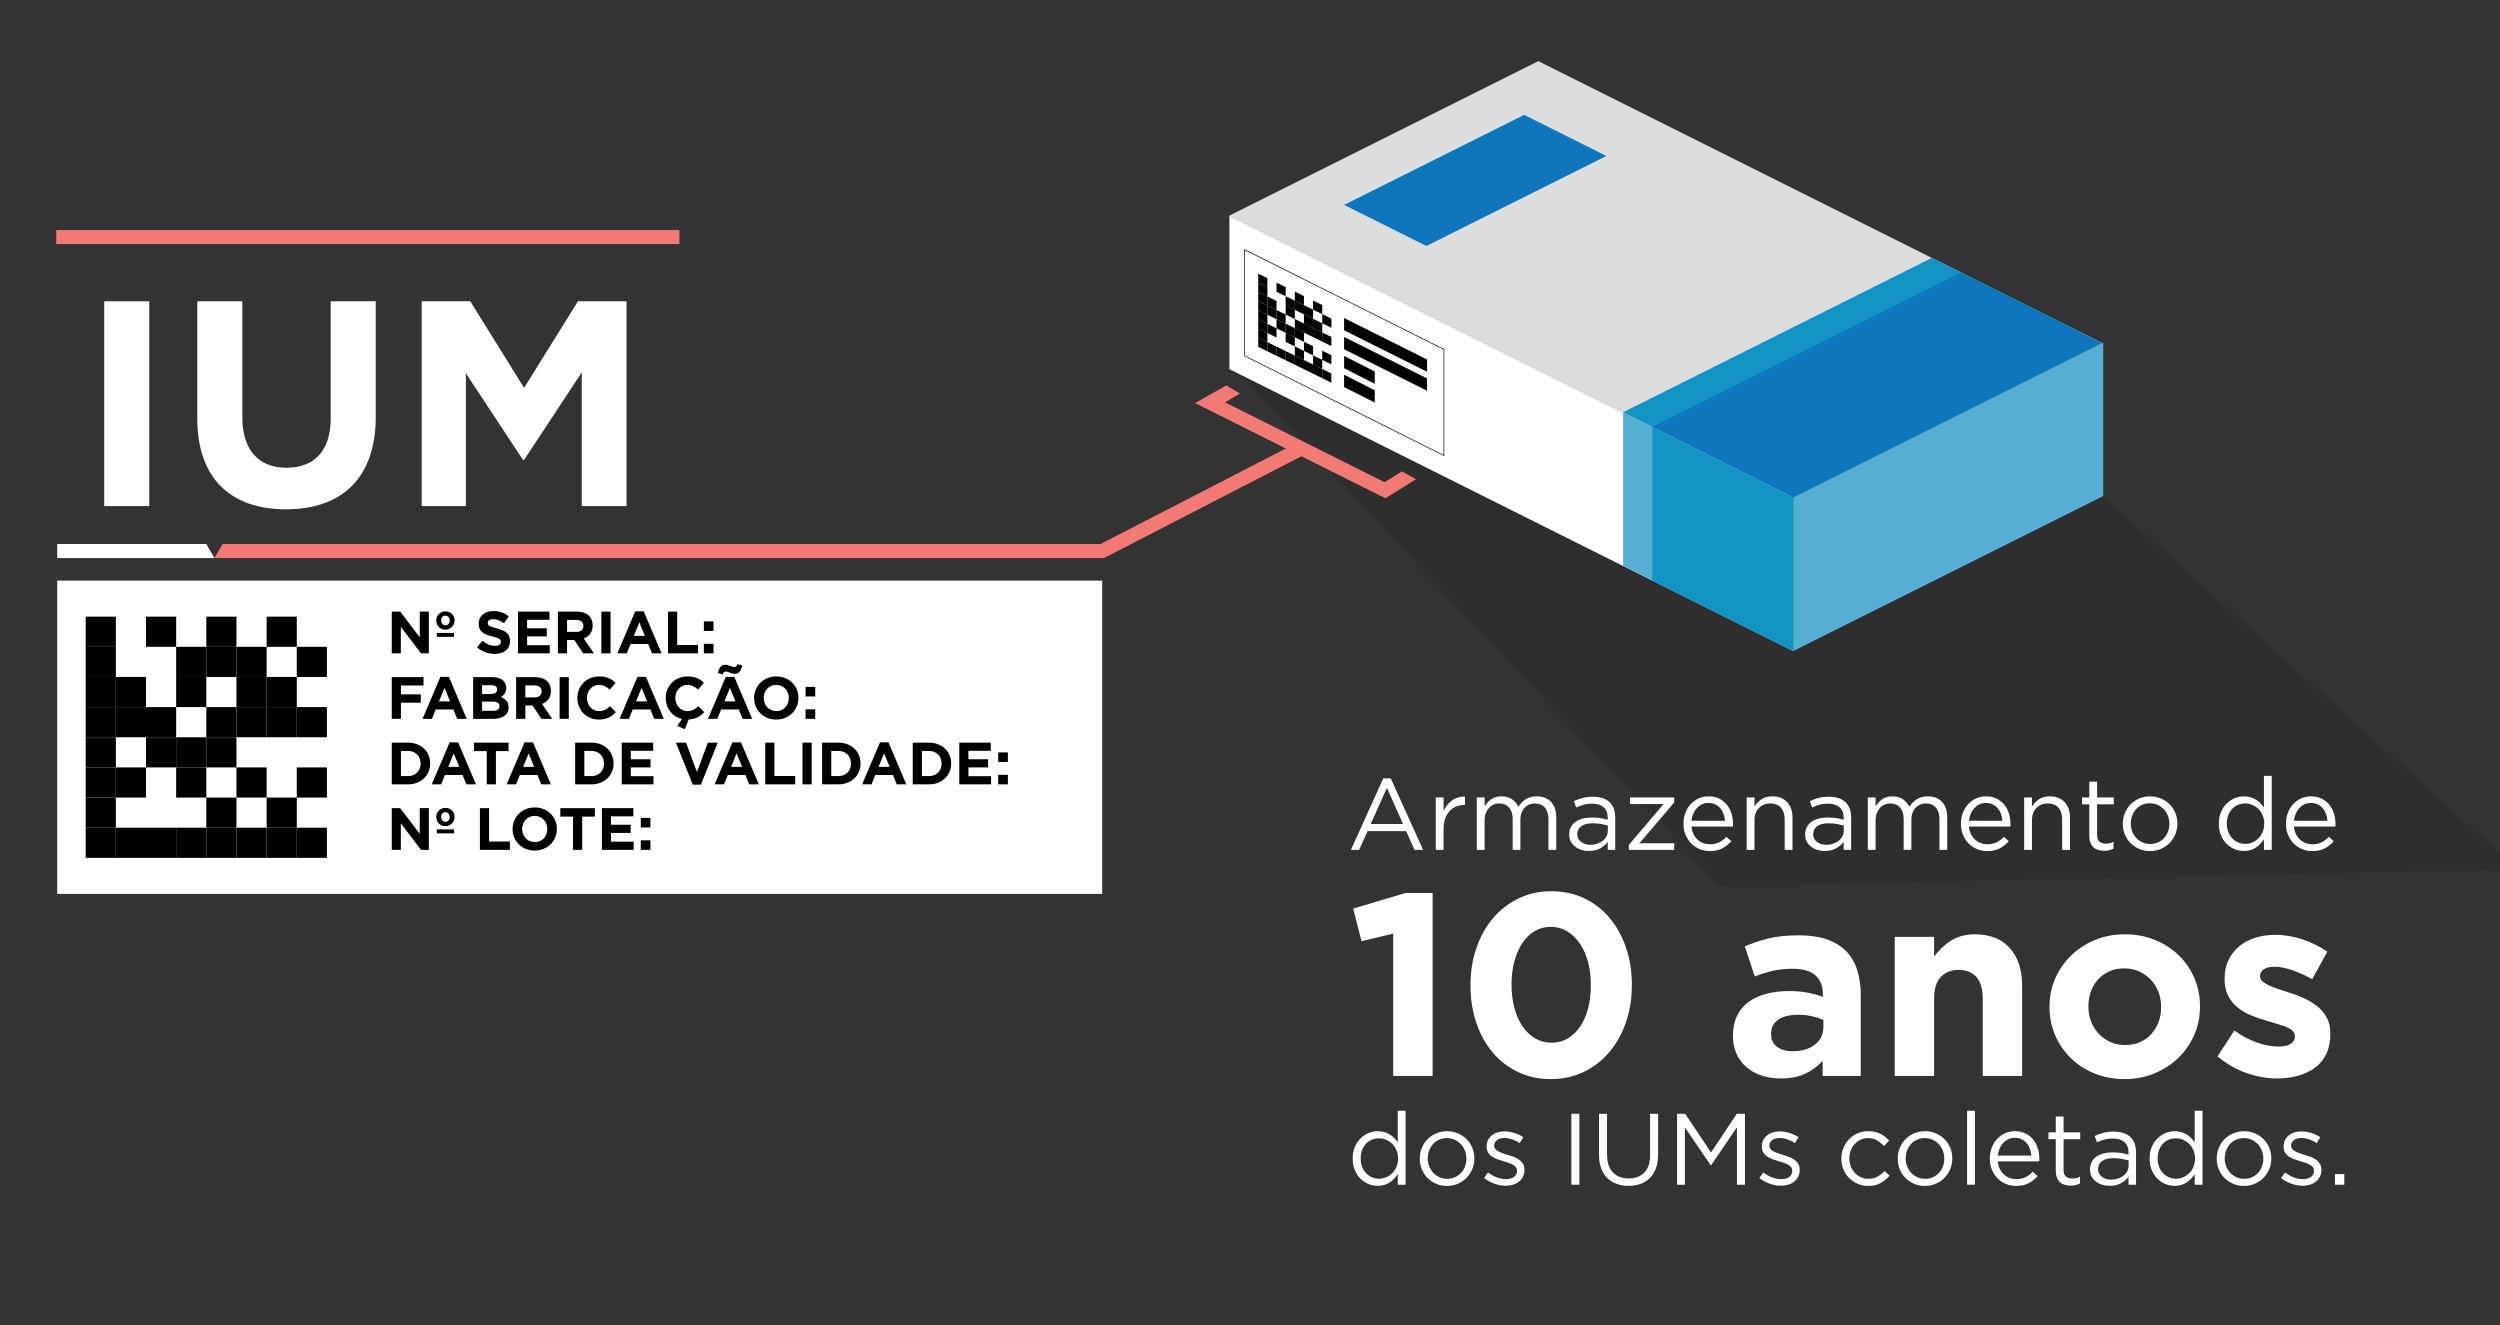<?xml version="1.0" encoding="utf-8"?>
<!-- Generator: Adobe Illustrator 16.0.0, SVG Export Plug-In . SVG Version: 6.00 Build 0)  -->
<!DOCTYPE svg PUBLIC "-//W3C//DTD SVG 1.1//EN" "http://www.w3.org/Graphics/SVG/1.1/DTD/svg11.dtd">
<svg version="1.1" xmlns="http://www.w3.org/2000/svg" xmlns:xlink="http://www.w3.org/1999/xlink" x="0px" y="0px" width="500px"
	 height="265px" viewBox="0 0 500 265" enable-background="new 0 0 500 265" xml:space="preserve">
<rect x="0" y="0" width="500" height="265" fill="#333333" stroke="none"/>
<g id="Layer_2" display="none">
	<rect display="inline" fill="#4D4E54" width="500" height="265"/>
</g>
<g id="Layer_1">
	<g>
		<defs>
			<rect id="SVGID_1_" x="11.244" y="12.227" width="494.679" height="167.365"/>
		</defs>
		<clipPath id="SVGID_2_">
			<use xlink:href="#SVGID_1_"  overflow="visible"/>
		</clipPath>
		<g opacity="0.1" clip-path="url(#SVGID_2_)">
			<g>
				<defs>
					<rect id="SVGID_3_" x="244.414" y="71.523" width="261.509" height="108.069"/>
				</defs>
				<clipPath id="SVGID_4_">
					<use xlink:href="#SVGID_3_"  overflow="visible"/>
				</clipPath>
				<g clip-path="url(#SVGID_4_)">
					<defs>
						<rect id="SVGID_5_" x="244.414" y="71.523" width="261.509" height="108.069"/>
					</defs>
					<clipPath id="SVGID_6_">
						<use xlink:href="#SVGID_5_"  overflow="visible"/>
					</clipPath>
					<defs>
						<filter id="Adobe_OpacityMaskFilter" filterUnits="userSpaceOnUse" x="244.414" y="71.523" width="261.509" height="108.069">
							<feColorMatrix  type="matrix" values="1 0 0 0 0  0 1 0 0 0  0 0 1 0 0  0 0 0 1 0"/>
						</filter>
					</defs>
					<mask maskUnits="userSpaceOnUse" x="244.414" y="71.523" width="261.509" height="108.069" id="SVGID_7_">
						<g filter="url(#Adobe_OpacityMaskFilter)">
							<rect x="244.414" y="71.523" clip-path="url(#SVGID_6_)" width="261.509" height="108.069"/>
							<g enable-background="new    ">
								<g>
									<defs>
										<rect id="SVGID_8_" x="244.414" y="71.523" width="261.509" height="108.069"/>
									</defs>
									<clipPath id="SVGID_9_" clip-path="url(#SVGID_6_)">
										<use xlink:href="#SVGID_8_"  overflow="visible"/>
									</clipPath>
									<g>
										<defs>
											
												<rect id="SVGID_10_" x="257.667" y="-13.203" transform="matrix(-0.555 -0.832 0.832 -0.555 478.871 507.348)" width="235.006" height="277.522"/>
										</defs>
										<clipPath id="SVGID_11_" clip-path="url(#SVGID_9_)">
											<use xlink:href="#SVGID_10_"  overflow="visible"/>
										</clipPath>
										
											<linearGradient id="SVGID_12_" gradientUnits="userSpaceOnUse" x1="1.98" y1="163.142" x2="4.362" y2="163.142" gradientTransform="matrix(24.225 36.324 -36.324 24.225 6233.165 -3928.575)">
											<stop  offset="0" style="stop-color:#FFFFFF"/>
											<stop  offset="0.914" style="stop-color:#000000"/>
											<stop  offset="0.926" style="stop-color:#000000"/>
											<stop  offset="1" style="stop-color:#000000"/>
										</linearGradient>
										<polygon clip-path="url(#SVGID_11_)" fill="url(#SVGID_12_)" points="33.2,58.403 305.751,467.075 717.139,192.714 
											444.588,-215.959 										"/>
									</g>
								</g>
							</g>
						</g>
					</mask>
					<g clip-path="url(#SVGID_6_)" mask="url(#SVGID_7_)">
						<g>
							<defs>
								<rect id="SVGID_13_" x="244.414" y="71.523" width="261.509" height="108.069"/>
							</defs>
							<clipPath id="SVGID_14_">
								<use xlink:href="#SVGID_13_"  overflow="visible"/>
							</clipPath>
							<polygon clip-path="url(#SVGID_14_)" points="343.902,177.21 503.541,173.866 412.147,91.53 246.801,73.908 							"/>
						</g>
					</g>
				</g>
			</g>
		</g>
	</g>
	<rect x="11.444" y="116.126" fill="#FFFFFF" width="208.997" height="62.654"/>
	<rect x="17.14" y="123.331" width="6.03" height="6.029"/>
	<rect x="29.202" y="123.331" width="6.031" height="6.029"/>
	<rect x="41.264" y="123.331" width="6.028" height="6.029"/>
	<rect x="53.326" y="123.331" width="6.029" height="6.029"/>
	<rect x="17.14" y="129.36" width="6.03" height="6.032"/>
	<rect x="35.232" y="129.36" width="6.031" height="6.032"/>
	<rect x="41.264" y="129.36" width="6.028" height="6.032"/>
	<rect x="47.292" y="129.36" width="6.032" height="6.032"/>
	<rect x="59.352" y="129.36" width="6.032" height="6.032"/>
	<rect x="17.14" y="135.392" width="6.03" height="6.029"/>
	<rect x="35.232" y="135.392" width="6.031" height="6.029"/>
	<rect x="47.292" y="135.392" width="6.032" height="6.029"/>
	<rect x="53.326" y="135.392" width="6.029" height="6.029"/>
	<rect x="17.14" y="141.423" width="6.03" height="6.029"/>
	<rect x="23.17" y="141.423" width="6.032" height="6.029"/>
	<rect x="23.17" y="135.392" width="6.032" height="6.029"/>
	<rect x="29.202" y="141.423" width="6.031" height="6.029"/>
	<rect x="41.264" y="141.423" width="6.028" height="6.029"/>
	<rect x="47.292" y="141.423" width="6.032" height="6.029"/>
	<rect x="53.326" y="141.423" width="6.029" height="6.029"/>
	<rect x="59.352" y="141.423" width="6.032" height="6.029"/>
	<rect x="17.14" y="147.453" width="6.03" height="6.031"/>
	<rect x="29.202" y="147.453" width="6.031" height="6.031"/>
	<rect x="35.232" y="147.453" width="6.031" height="6.031"/>
	<rect x="41.264" y="147.453" width="6.028" height="6.031"/>
	<rect x="17.14" y="153.484" width="6.03" height="6.029"/>
	<rect x="23.17" y="153.484" width="6.032" height="6.029"/>
	<rect x="35.232" y="153.484" width="6.031" height="6.029"/>
	<rect x="47.292" y="153.484" width="6.032" height="6.029"/>
	<rect x="59.352" y="153.484" width="6.032" height="6.029"/>
	<rect x="17.14" y="159.513" width="6.03" height="6.027"/>
	<rect x="41.264" y="159.513" width="6.028" height="6.027"/>
	<rect x="53.326" y="159.513" width="6.029" height="6.027"/>
	<rect x="17.14" y="165.541" width="6.03" height="6.034"/>
	<rect x="23.17" y="165.541" width="6.032" height="6.034"/>
	<rect x="29.202" y="165.541" width="6.031" height="6.034"/>
	<rect x="35.232" y="165.541" width="6.031" height="6.034"/>
	<rect x="41.264" y="165.541" width="6.028" height="6.034"/>
	<rect x="47.292" y="165.541" width="6.032" height="6.034"/>
	<rect x="53.326" y="165.541" width="6.029" height="6.034"/>
	<rect x="59.352" y="165.541" width="6.032" height="6.034"/>
	<polygon fill="#F37974" points="260.12,88.176 220.099,108.804 125.698,108.804 44.51,108.804 42.885,111.616 121.808,111.616 
		220.78,111.616 261.408,90.678 	"/>
	<polygon fill="#FFFFFF" points="11.443,108.804 11.443,111.619 42.885,111.619 41.263,108.804 	"/>
	<rect x="11.244" y="46.008" fill="#F37974" width="124.647" height="2.811"/>
	<polygon fill="#F37974" points="277.089,99.663 239.015,80.619 245.268,77.078 247.969,78.712 245,80.463 276.933,96.438 
		280.381,94.279 283.188,95.845 	"/>
	<polygon fill="#DCDDDE" points="307.663,12.226 245.88,43.117 358.645,99.506 420.431,68.613 	"/>
	<polygon fill="#FFFFFF" points="358.645,99.504 358.645,130.211 245.88,73.825 245.88,43.119 	"/>
	<polygon fill="#54AFD1" points="420.654,68.497 358.645,99.504 358.645,130.209 420.654,99.209 	"/>
	<polygon fill="#1392C4" points="386.396,51.563 324.606,82.458 352.815,96.56 414.6,65.667 	"/>
	<polygon fill="#0D76BD" points="392.225,54.507 330.44,85.397 358.645,99.504 420.429,68.61 	"/>
	<polygon fill="#54AFD1" points="324.633,82.47 324.633,113.177 352.815,127.269 352.815,96.562 	"/>
	<polygon fill="#1392C4" points="330.462,85.412 330.462,116.12 358.645,130.211 358.645,99.504 	"/>
	<polygon fill="#0D76BD" points="304.828,22.976 268.822,40.979 285.263,49.195 321.262,31.194 	"/>
	<polygon points="285.416,71.899 285.416,74.36 268.822,66.064 268.822,63.603 	"/>
	<polygon points="285.416,75.69 285.416,78.152 268.822,69.855 268.822,67.395 	"/>
	<polygon points="274.953,74.301 274.953,76.762 268.824,73.646 268.824,71.188 	"/>
	<polygon points="274.953,78.063 274.953,80.523 268.824,77.409 268.824,74.947 	"/>
	<polygon fill="none" stroke="#000000" stroke-width="0.134" stroke-miterlimit="10" points="288.782,69.877 288.782,91.108 
		248.903,71.159 248.903,49.931 	"/>
	<polygon points="251.646,56.565 253.477,57.458 253.477,55.634 251.646,54.736 	"/>
	<polygon points="255.305,58.355 257.133,59.249 257.133,57.424 255.305,56.528 	"/>
	<polygon points="258.962,60.147 260.79,61.041 260.79,59.213 258.962,58.316 	"/>
	<polygon points="262.618,61.94 264.446,62.833 264.446,61.006 262.618,60.11 	"/>
	<polygon points="251.646,58.396 253.477,59.289 253.477,57.462 251.646,56.562 	"/>
	<polygon points="257.133,61.082 258.962,61.975 258.962,60.147 257.133,59.248 	"/>
	<polygon points="258.962,61.978 260.79,62.869 260.79,61.044 258.962,60.144 	"/>
	<polygon points="260.79,62.872 262.618,63.765 262.618,61.938 260.79,61.04 	"/>
	<polygon points="264.446,64.664 266.274,65.555 266.274,63.73 264.446,62.832 	"/>
	<polygon points="251.646,60.222 253.477,61.115 253.477,59.291 251.646,58.393 	"/>
	<polygon points="257.133,62.909 258.962,63.802 258.962,61.977 257.133,61.079 	"/>
	<polygon points="260.79,64.701 262.618,65.591 262.618,63.767 260.79,62.869 	"/>
	<polygon points="262.618,65.594 264.446,66.49 264.446,64.66 262.618,63.765 	"/>
	<polygon points="251.646,62.053 253.477,62.946 253.477,61.119 251.646,60.218 	"/>
	<polygon points="253.477,62.949 255.305,63.84 255.305,62.013 253.477,61.115 	"/>
	<polygon points="253.477,61.119 255.305,62.01 255.305,60.185 253.477,59.289 	"/>
	<polygon points="255.305,63.843 257.133,64.736 257.133,62.909 255.305,62.008 	"/>
	<polygon points="258.962,65.632 260.79,66.528 260.79,64.7 258.962,63.801 	"/>
	<polygon points="260.79,66.532 262.618,67.422 262.618,65.595 260.79,64.697 	"/>
	<polygon points="262.618,67.425 264.446,68.318 264.446,66.491 262.618,65.591 	"/>
	<polygon points="264.446,68.321 266.274,69.215 266.274,67.388 264.446,66.49 	"/>
	<polygon points="251.646,63.881 253.477,64.772 253.477,62.948 251.646,62.05 	"/>
	<polygon points="255.305,65.672 257.133,66.562 257.133,64.738 255.305,63.84 	"/>
	<polygon points="257.133,66.565 258.962,67.458 258.962,65.634 257.133,64.736 	"/>
	<polygon points="258.962,67.462 260.79,68.355 260.79,66.528 258.962,65.63 	"/>
	<polygon points="251.646,65.71 253.477,66.602 253.477,64.774 251.646,63.878 	"/>
	<polygon points="253.477,66.604 255.305,67.497 255.305,65.67 253.477,64.77 	"/>
	<polygon points="257.133,68.396 258.962,69.287 258.962,67.462 257.133,66.562 	"/>
	<polygon points="260.79,70.186 262.618,71.082 262.618,69.252 260.79,68.354 	"/>
	<polygon points="264.446,71.978 266.274,72.869 266.274,71.044 264.446,70.144 	"/>
	<polygon points="251.646,67.539 253.477,68.432 253.477,66.605 251.646,65.707 	"/>
	<polygon points="258.962,71.119 260.79,72.012 260.79,70.187 258.962,69.287 	"/>
	<polygon points="262.618,72.909 264.446,73.802 264.446,71.975 262.618,71.082 	"/>
	<polygon points="251.646,69.367 253.477,70.26 253.477,68.436 251.646,67.535 	"/>
	<polygon points="253.477,70.264 255.305,71.155 255.305,69.33 253.477,68.432 	"/>
	<polygon points="255.305,71.157 257.133,72.05 257.133,70.223 255.305,69.325 	"/>
	<polygon points="257.133,72.054 258.962,72.945 258.962,71.12 257.133,70.222 	"/>
	<polygon points="258.962,72.947 260.79,73.84 260.79,72.017 258.962,71.115 	"/>
	<polygon points="260.79,73.844 262.618,74.737 262.618,72.91 260.79,72.012 	"/>
	<polygon points="262.618,74.739 264.446,75.632 264.446,73.805 262.618,72.905 	"/>
	<polygon points="264.446,75.636 266.274,76.529 266.274,74.702 264.446,73.802 	"/>
	<g>
		<path fill="#FFFFFF" d="M20.843,101.218V60.256h9.012v40.962H20.843z"/>
		<path fill="#FFFFFF" d="M57.184,101.862c-11.001,0-17.73-6.144-17.73-18.199V60.256h9.012v23.173
			c0,6.671,3.335,10.123,8.836,10.123s8.836-3.335,8.836-9.831V60.256h9.012v23.115C75.149,95.776,68.186,101.862,57.184,101.862z"
			/>
		<path fill="#FFFFFF" d="M116.351,101.218V74.476l-11.528,17.497h-0.234L93.177,74.651v26.567h-8.836V60.256h9.714l10.767,17.321
			l10.768-17.321h9.714v40.962H116.351z"/>
	</g>
	<g>
		<path d="M84.202,130.669l-4.04-5.303v5.303h-1.812v-8.342h1.692l3.909,5.136v-5.136h1.812v8.342H84.202z"/>
		<path d="M89.07,125.926c-1.049,0-1.823-0.798-1.823-1.823s0.798-1.835,1.847-1.835c1.048,0,1.823,0.798,1.823,1.823
			S90.119,125.926,89.07,125.926z M87.366,127.368v-0.786h3.432v0.786H87.366z M89.07,123.126c-0.524,0-0.846,0.441-0.846,0.965
			s0.346,0.977,0.87,0.977c0.524,0,0.846-0.441,0.846-0.965S89.595,123.126,89.07,123.126z"/>
		<path d="M98.944,130.789c-1.263,0-2.538-0.441-3.539-1.334l1.084-1.299c0.75,0.62,1.537,1.013,2.49,1.013
			c0.751,0,1.204-0.298,1.204-0.787v-0.024c0-0.465-0.286-0.703-1.681-1.061c-1.68-0.429-2.765-0.894-2.765-2.55v-0.024
			c0-1.513,1.215-2.514,2.92-2.514c1.215,0,2.252,0.381,3.098,1.061l-0.953,1.382c-0.739-0.513-1.466-0.822-2.169-0.822
			s-1.073,0.322-1.073,0.727v0.023c0,0.548,0.357,0.727,1.8,1.097c1.692,0.441,2.646,1.049,2.646,2.502v0.024
			C102.007,129.859,100.744,130.789,98.944,130.789z"/>
		<path d="M103.6,130.669v-8.342h6.292v1.632h-4.47v1.692h3.934v1.633h-3.934v1.751h4.529v1.633H103.6z"/>
		<path d="M116.643,130.669L114.855,128h-1.442v2.669h-1.835v-8.342h3.813c1.967,0,3.146,1.037,3.146,2.752v0.024
			c0,1.347-0.728,2.193-1.788,2.586l2.038,2.979H116.643z M116.679,125.176c0-0.787-0.548-1.192-1.442-1.192h-1.823v2.396h1.859
			c0.894,0,1.406-0.477,1.406-1.18V125.176z"/>
		<path d="M120.272,130.669v-8.342h1.836v8.342H120.272z"/>
		<path d="M130.399,130.669l-0.763-1.871h-3.527l-0.763,1.871h-1.871l3.575-8.401h1.692l3.575,8.401H130.399z M127.873,124.473
			l-1.108,2.705h2.217L127.873,124.473z"/>
		<path d="M133.6,130.669v-8.342h1.835v6.673h4.159v1.668H133.6z"/>
		<path d="M140.77,126.188v-1.907h1.931v1.907H140.77z M140.77,130.669v-1.907h1.931v1.907H140.77z"/>
	</g>
	<g>
		<path d="M80.186,137.095v1.775h3.98v1.669h-3.98v3.229h-1.835v-8.342h6.352v1.668H80.186z"/>
	</g>
	<g>
		<path d="M91.431,143.769l-0.763-1.871h-3.527l-0.763,1.871h-1.871l3.575-8.401h1.692l3.575,8.401H91.431z M88.904,137.572
			l-1.108,2.705h2.216L88.904,137.572z"/>
		<path d="M98.599,143.769H94.63v-8.342h3.873c1.704,0,2.753,0.846,2.753,2.156v0.024c0,0.941-0.5,1.466-1.096,1.8
			c0.965,0.369,1.561,0.93,1.561,2.049v0.024C101.721,143.006,100.482,143.769,98.599,143.769z M99.433,137.894
			c0-0.549-0.429-0.858-1.204-0.858h-1.812v1.765h1.692c0.81,0,1.323-0.263,1.323-0.883V137.894z M99.898,141.23
			c0-0.56-0.417-0.904-1.359-0.904h-2.121v1.835h2.181c0.811,0,1.299-0.286,1.299-0.906V141.23z"/>
		<path d="M108.294,143.769l-1.788-2.67h-1.441v2.67h-1.836v-8.342h3.814c1.966,0,3.146,1.037,3.146,2.752v0.024
			c0,1.347-0.727,2.192-1.787,2.586l2.037,2.979H108.294z M108.33,138.275c0-0.786-0.549-1.191-1.442-1.191h-1.823v2.396h1.859
			c0.894,0,1.406-0.477,1.406-1.18V138.275z"/>
		<path d="M111.923,143.769v-8.342h1.836v8.342H111.923z"/>
		<path d="M119.75,143.912c-2.455,0-4.278-1.895-4.278-4.289v-0.024c0-2.372,1.787-4.313,4.35-4.313
			c1.573,0,2.515,0.523,3.289,1.287l-1.168,1.346c-0.644-0.584-1.299-0.941-2.133-0.941c-1.406,0-2.42,1.168-2.42,2.598v0.024
			c0,1.431,0.989,2.622,2.42,2.622c0.953,0,1.537-0.382,2.192-0.978l1.168,1.18C122.312,143.34,121.358,143.912,119.75,143.912z"/>
	</g>
	<g>
		<path d="M130.841,143.769l-0.763-1.871h-3.527l-0.763,1.871h-1.871l3.575-8.401h1.692l3.575,8.401H130.841z M128.314,137.572
			l-1.108,2.705h2.217L128.314,137.572z"/>
	</g>
	<g>
		<path d="M133.147,139.61c0-2.384,1.787-4.325,4.35-4.325c1.573,0,2.515,0.523,3.289,1.287l-1.168,1.346
			c-0.644-0.584-1.299-0.941-2.133-0.941c-1.406,0-2.42,1.168-2.42,2.609c0,1.443,0.989,2.635,2.42,2.635
			c0.953,0,1.537-0.382,2.192-0.978l1.168,1.18c-0.799,0.858-1.681,1.406-3.11,1.478l-0.774,1.931l-1.514-0.632l0.953-1.406
			C134.482,143.352,133.147,141.671,133.147,139.61z"/>
	</g>
	<g>
		<path d="M148.515,143.769l-0.763-1.871h-3.527l-0.763,1.871h-1.871l3.575-8.401h1.692l3.575,8.401H148.515z M146.989,134.771
			c-0.739,0-1.358-0.465-1.788-0.465c-0.369,0-0.512,0.203-0.679,0.584l-0.966-0.297c0.274-1.002,0.644-1.645,1.479-1.645
			c0.738,0,1.358,0.465,1.787,0.465c0.369,0,0.513-0.203,0.68-0.584l0.965,0.297C148.192,134.128,147.823,134.771,146.989,134.771z
			 M145.988,137.572l-1.108,2.705h2.217L145.988,137.572z"/>
	</g>
	<g>
		<path d="M155.242,143.912c-2.574,0-4.421-1.918-4.421-4.289v-0.024c0-2.372,1.871-4.313,4.445-4.313
			c2.573,0,4.421,1.918,4.421,4.289v0.024C159.688,141.969,157.816,143.912,155.242,143.912z M157.769,139.598
			c0-1.431-1.049-2.622-2.526-2.622s-2.503,1.168-2.503,2.598v0.024c0,1.431,1.049,2.622,2.527,2.622
			c1.478,0,2.502-1.168,2.502-2.598V139.598z"/>
		<path d="M161.111,139.289v-1.907h1.931v1.907H161.111z M161.111,143.769v-1.906h1.931v1.906H161.111z"/>
	</g>
	<g>
		<path d="M81.604,156.871h-3.253v-8.342h3.253c2.622,0,4.433,1.799,4.433,4.146v0.024
			C86.037,155.047,84.226,156.871,81.604,156.871z M84.119,152.7c0-1.478-1.013-2.515-2.515-2.515h-1.418v5.029h1.418
			c1.501,0,2.515-1.014,2.515-2.491V152.7z"/>
	</g>
	<g>
		<path d="M93.276,156.871L92.514,155h-3.527l-0.763,1.871h-1.871l3.575-8.401h1.692l3.575,8.401H93.276z M90.75,150.673
			l-1.108,2.705h2.216L90.75,150.673z"/>
		<path d="M99.182,150.221v6.649h-1.835v-6.649h-2.538v-1.692h6.912v1.692H99.182z"/>
	</g>
	<g>
		<path d="M108.259,156.871L107.496,155h-3.527l-0.763,1.871h-1.871l3.575-8.401h1.691l3.576,8.401H108.259z M105.732,150.673
			l-1.108,2.705h2.216L105.732,150.673z"/>
		<path d="M118.285,156.871h-3.254v-8.342h3.254c2.621,0,4.433,1.799,4.433,4.146v0.024
			C122.718,155.047,120.906,156.871,118.285,156.871z M120.799,152.7c0-1.478-1.013-2.515-2.514-2.515h-1.419v5.029h1.419
			c1.501,0,2.514-1.014,2.514-2.491V152.7z"/>
		<path d="M124.345,156.871v-8.342h6.292v1.633h-4.469v1.691h3.933v1.633h-3.933v1.752h4.528v1.633H124.345z"/>
	</g>
	<g>
		<path d="M140.176,156.93h-1.621l-3.372-8.401h2.025l2.182,5.875l2.181-5.875h1.978L140.176,156.93z"/>
	</g>
	<g>
		<path d="M149.849,156.871L149.086,155h-3.527l-0.763,1.871h-1.871l3.575-8.401h1.692l3.575,8.401H149.849z M147.322,150.673
			l-1.108,2.705h2.217L147.322,150.673z"/>
		<path d="M153.048,156.871v-8.342h1.835v6.674h4.159v1.668H153.048z"/>
		<path d="M160.503,156.871v-8.342h1.836v8.342H160.503z"/>
	</g>
	<g>
		<path d="M167.675,156.871h-3.254v-8.342h3.254c2.621,0,4.433,1.799,4.433,4.146v0.024
			C172.107,155.047,170.296,156.871,167.675,156.871z M170.188,152.7c0-1.478-1.013-2.515-2.514-2.515h-1.419v5.029h1.419
			c1.501,0,2.514-1.014,2.514-2.491V152.7z"/>
	</g>
	<g>
		<path d="M179.349,156.871L178.586,155h-3.527l-0.763,1.871h-1.871l3.575-8.401h1.692l3.575,8.401H179.349z M176.822,150.673
			l-1.108,2.705h2.217L176.822,150.673z"/>
		<path d="M185.802,156.871h-3.254v-8.342h3.254c2.621,0,4.433,1.799,4.433,4.146v0.024
			C190.234,155.047,188.423,156.871,185.802,156.871z M188.315,152.7c0-1.478-1.013-2.515-2.514-2.515h-1.419v5.029h1.419
			c1.501,0,2.514-1.014,2.514-2.491V152.7z"/>
		<path d="M191.861,156.871v-8.342h6.292v1.633h-4.469v1.691h3.933v1.633h-3.933v1.752h4.528v1.633H191.861z"/>
		<path d="M199.639,152.39v-1.907h1.931v1.907H199.639z M199.639,156.871v-1.906h1.931v1.906H199.639z"/>
	</g>
	<g>
		<path d="M84.202,169.972l-4.04-5.303v5.303h-1.812v-8.342h1.692l3.909,5.136v-5.136h1.812v8.342H84.202z"/>
		<path d="M89.07,165.229c-1.049,0-1.823-0.798-1.823-1.823c0-1.024,0.798-1.835,1.847-1.835c1.048,0,1.823,0.798,1.823,1.823
			C90.917,164.418,90.119,165.229,89.07,165.229z M87.366,166.671v-0.787h3.432v0.787H87.366z M89.07,162.428
			c-0.524,0-0.846,0.441-0.846,0.966s0.346,0.978,0.87,0.978c0.524,0,0.846-0.441,0.846-0.966S89.595,162.428,89.07,162.428z"/>
	</g>
	<g>
		<path d="M95.976,169.972v-8.342h1.835v6.674h4.159v1.668H95.976z"/>
	</g>
	<g>
		<path d="M106.936,170.115c-2.574,0-4.421-1.918-4.421-4.29v-0.023c0-2.372,1.87-4.314,4.444-4.314s4.422,1.919,4.422,4.29v0.024
			C111.381,168.172,109.51,170.115,106.936,170.115z M109.462,165.801c0-1.43-1.049-2.622-2.526-2.622s-2.502,1.168-2.502,2.598
			v0.024c0,1.43,1.049,2.622,2.525,2.622c1.479,0,2.503-1.168,2.503-2.599V165.801z"/>
	</g>
	<g>
		<path d="M116.438,163.323v6.649h-1.835v-6.649h-2.538v-1.692h6.912v1.692H116.438z"/>
		<path d="M120.379,169.972v-8.342h6.292v1.633h-4.469v1.691h3.933v1.633h-3.933v1.752h4.528v1.633H120.379z"/>
		<path d="M128.156,165.492v-1.907h1.931v1.907H128.156z M128.156,169.972v-1.906h1.931v1.906H128.156z"/>
	</g>
	<rect x="11.244" y="12.226" fill="none" width="494.679" height="167.366"/>
	<g>
		<path fill="#FFFFFF" d="M591.416,424.118v-1.987c-0.219,0.293-0.46,0.573-0.727,0.841c-0.266,0.268-0.563,0.503-0.89,0.707
			s-0.692,0.363-1.095,0.478c-0.402,0.115-0.849,0.172-1.339,0.172c-0.642,0-1.262-0.114-1.862-0.344
			c-0.6-0.229-1.139-0.563-1.615-1.003c-0.478-0.44-0.859-0.979-1.146-1.615s-0.43-1.363-0.43-2.179s0.144-1.542,0.43-2.179
			s0.668-1.176,1.146-1.615c0.477-0.439,1.016-0.776,1.615-1.013c0.601-0.235,1.221-0.354,1.862-0.354c0.49,0,0.94,0.058,1.35,0.172
			c0.409,0.115,0.777,0.268,1.104,0.459c0.327,0.19,0.624,0.414,0.89,0.669s0.501,0.522,0.706,0.803v-5.963h1.575v13.951H591.416z
			 M591.16,417.609c-0.212-0.47-0.498-0.868-0.859-1.198s-0.771-0.586-1.227-0.771c-0.457-0.184-0.932-0.275-1.422-0.275
			c-0.519,0-1.003,0.086-1.452,0.257c-0.45,0.171-0.843,0.418-1.177,0.741s-0.6,0.723-0.798,1.198
			c-0.197,0.476-0.296,1.011-0.296,1.606c0,0.584,0.099,1.109,0.296,1.579c0.198,0.469,0.468,0.871,0.809,1.207
			s0.736,0.593,1.187,0.771c0.449,0.178,0.927,0.266,1.432,0.266c0.49,0,0.965-0.092,1.422-0.275c0.456-0.184,0.865-0.44,1.227-0.77
			c0.361-0.33,0.647-0.732,0.859-1.208c0.211-0.476,0.317-0.998,0.317-1.569C591.478,418.597,591.371,418.078,591.16,417.609z"/>
		<path fill="#FFFFFF" d="M606.674,421.165c-0.279,0.631-0.664,1.183-1.155,1.653c-0.491,0.472-1.077,0.845-1.759,1.118
			c-0.683,0.273-1.419,0.411-2.209,0.411c-0.791,0-1.521-0.138-2.189-0.411s-1.247-0.644-1.738-1.108s-0.873-1.01-1.146-1.634
			c-0.273-0.624-0.409-1.287-0.409-1.988c0-0.7,0.136-1.366,0.409-1.997c0.272-0.63,0.654-1.182,1.146-1.652
			c0.491-0.472,1.074-0.845,1.749-1.118c0.675-0.274,1.414-0.411,2.219-0.411c0.791,0,1.524,0.137,2.199,0.411
			c0.675,0.273,1.258,0.644,1.749,1.108s0.872,1.01,1.146,1.634c0.272,0.624,0.409,1.287,0.409,1.987
			C607.094,419.869,606.953,420.535,606.674,421.165z M605.181,417.69c-0.197-0.47-0.474-0.88-0.828-1.229
			c-0.354-0.349-0.771-0.626-1.248-0.829s-0.995-0.305-1.554-0.305c-0.573,0-1.099,0.099-1.575,0.295
			c-0.478,0.197-0.884,0.471-1.218,0.82s-0.597,0.756-0.787,1.22c-0.191,0.464-0.286,0.963-0.286,1.497
			c0,0.533,0.099,1.035,0.296,1.506c0.198,0.471,0.471,0.877,0.818,1.22c0.348,0.344,0.761,0.616,1.238,0.82
			c0.477,0.203,0.995,0.305,1.554,0.305c0.573,0,1.098-0.099,1.575-0.295c0.478-0.197,0.887-0.468,1.228-0.811
			c0.341-0.344,0.606-0.747,0.798-1.211c0.19-0.464,0.286-0.963,0.286-1.496C605.478,418.663,605.379,418.161,605.181,417.69z"/>
		<path fill="#FFFFFF" d="M616.482,422.598c-0.197,0.363-0.464,0.672-0.798,0.927s-0.729,0.449-1.186,0.583
			c-0.457,0.134-0.951,0.201-1.483,0.201c-0.764,0-1.534-0.131-2.312-0.392c-0.777-0.262-1.466-0.615-2.065-1.062l0.798-1.051
			c0.572,0.408,1.169,0.72,1.789,0.937c0.621,0.217,1.244,0.325,1.872,0.325c0.641,0,1.166-0.141,1.575-0.421
			s0.613-0.662,0.613-1.146v-0.038c0-0.242-0.071-0.452-0.215-0.631s-0.338-0.335-0.583-0.469s-0.528-0.251-0.849-0.354
			c-0.32-0.102-0.651-0.197-0.992-0.286c-0.409-0.115-0.821-0.239-1.237-0.373s-0.791-0.303-1.125-0.506
			c-0.335-0.204-0.607-0.459-0.818-0.765c-0.212-0.306-0.317-0.688-0.317-1.146v-0.039c0-0.42,0.089-0.806,0.267-1.156
			c0.177-0.35,0.426-0.649,0.746-0.897c0.32-0.249,0.702-0.439,1.146-0.573s0.924-0.201,1.442-0.201
			c0.654,0,1.315,0.099,1.983,0.296c0.668,0.198,1.275,0.462,1.821,0.794l-0.716,1.108c-0.491-0.293-1.006-0.526-1.545-0.698
			s-1.067-0.258-1.585-0.258c-0.628,0-1.125,0.138-1.493,0.411c-0.368,0.274-0.553,0.615-0.553,1.022v0.038
			c0,0.229,0.075,0.43,0.226,0.603c0.149,0.172,0.351,0.321,0.604,0.448c0.252,0.128,0.542,0.242,0.869,0.345
			c0.327,0.102,0.668,0.204,1.022,0.306c0.409,0.114,0.814,0.242,1.217,0.382c0.402,0.141,0.768,0.318,1.095,0.535
			s0.59,0.478,0.787,0.784c0.198,0.306,0.297,0.682,0.297,1.127v0.038C616.779,421.818,616.681,422.235,616.482,422.598z"/>
		<path fill="#FFFFFF" d="M627.134,410.74v13.378h-1.616V410.74H627.134z"/>
		<path fill="#FFFFFF" d="M642.871,418.404c0,0.98-0.144,1.841-0.43,2.579c-0.287,0.739-0.692,1.357-1.218,1.854
			c-0.524,0.497-1.152,0.869-1.882,1.118c-0.729,0.248-1.544,0.372-2.444,0.372c-0.886,0-1.694-0.124-2.424-0.372
			c-0.729-0.249-1.356-0.618-1.882-1.108c-0.524-0.491-0.931-1.1-1.217-1.825c-0.286-0.727-0.43-1.561-0.43-2.504v-7.778h1.616
			v7.683c0,1.452,0.385,2.567,1.155,3.345s1.845,1.166,3.222,1.166c1.323,0,2.373-0.37,3.15-1.108
			c0.777-0.739,1.166-1.842,1.166-3.307v-7.778h1.616V418.404z"/>
		<path fill="#FFFFFF" d="M653.838,420.449h-0.081l-5.217-7.148v10.817h-1.574V410.74h1.636l5.216,7.301l5.217-7.301h1.636v13.378
			h-1.615v-10.836L653.838,420.449z"/>
		<path fill="#FFFFFF" d="M664.884,413.75c0.219-0.261,0.307-0.596,0.267-1.003h-0.736v-2.007h1.882v1.72
			c0,0.777-0.185,1.366-0.553,1.768s-0.94,0.686-1.718,0.851l-0.246-0.669C664.298,414.231,664.666,414.011,664.884,413.75z"/>
		<path fill="#FFFFFF" d="M670.968,414.93c0.108,0.255,0.307,0.488,0.593,0.698c0.287,0.211,0.682,0.402,1.187,0.574
			c0.505,0.173,1.152,0.335,1.943,0.488c1.596,0.332,2.771,0.791,3.528,1.378s1.136,1.397,1.136,2.431
			c0,0.574-0.122,1.098-0.364,1.57c-0.242,0.472-0.576,0.874-1.002,1.205c-0.426,0.332-0.938,0.588-1.539,0.766
			c-0.6,0.179-1.255,0.269-1.963,0.269c-1.146,0-2.192-0.173-3.141-0.519c-0.947-0.345-1.851-0.88-2.71-1.604l1.002-1.108
			c0.75,0.638,1.507,1.112,2.271,1.424c0.764,0.313,1.644,0.469,2.639,0.469c0.969,0,1.742-0.211,2.322-0.632
			c0.579-0.421,0.869-0.977,0.869-1.665c0-0.319-0.055-0.603-0.164-0.852s-0.301-0.476-0.574-0.68s-0.652-0.389-1.138-0.555
			c-0.485-0.167-1.104-0.326-1.855-0.479c-0.82-0.165-1.535-0.356-2.143-0.574c-0.609-0.217-1.111-0.479-1.508-0.784
			c-0.396-0.307-0.69-0.663-0.882-1.072c-0.191-0.408-0.286-0.894-0.286-1.455c0-0.535,0.115-1.026,0.348-1.474
			c0.231-0.446,0.559-0.832,0.981-1.157c0.423-0.326,0.921-0.581,1.493-0.766c0.573-0.186,1.2-0.278,1.882-0.278
			c1.05,0,1.967,0.136,2.751,0.405c0.784,0.271,1.545,0.677,2.281,1.22l-0.941,1.165c-0.668-0.509-1.34-0.879-2.015-1.108
			c-0.675-0.229-1.381-0.344-2.117-0.344c-0.464,0-0.883,0.058-1.258,0.173c-0.375,0.114-0.695,0.268-0.961,0.459
			c-0.267,0.191-0.471,0.421-0.614,0.689c-0.143,0.268-0.215,0.555-0.215,0.86C670.804,414.387,670.858,414.675,670.968,414.93z"/>
		<path fill="#FFFFFF" d="M695.153,423.804c-0.676,0.362-1.511,0.543-2.506,0.543c-0.777,0-1.497-0.138-2.158-0.411
			c-0.662-0.273-1.234-0.644-1.719-1.108c-0.483-0.465-0.862-1.01-1.135-1.634c-0.273-0.624-0.409-1.287-0.409-1.988
			c0-0.7,0.136-1.366,0.409-1.997c0.272-0.63,0.651-1.182,1.135-1.652c0.484-0.472,1.057-0.845,1.719-1.118
			c0.661-0.274,1.381-0.411,2.158-0.411c0.504,0,0.961,0.045,1.37,0.134s0.784,0.214,1.125,0.373s0.654,0.347,0.941,0.563
			c0.286,0.217,0.552,0.446,0.797,0.688l-1.043,1.032c-0.423-0.407-0.883-0.758-1.381-1.051s-1.107-0.439-1.83-0.439
			c-0.532,0-1.03,0.099-1.493,0.295c-0.464,0.197-0.866,0.471-1.207,0.82s-0.607,0.756-0.798,1.22
			c-0.191,0.464-0.286,0.963-0.286,1.497c0,0.533,0.099,1.035,0.296,1.506c0.198,0.471,0.471,0.88,0.818,1.229
			s0.757,0.623,1.228,0.82c0.471,0.196,0.985,0.295,1.544,0.295c0.683,0,1.285-0.14,1.811-0.421c0.525-0.279,0.999-0.63,1.422-1.051
			l1.002,0.879C696.432,422.98,695.828,423.442,695.153,423.804z"/>
		<path fill="#FFFFFF" d="M708.628,421.165c-0.279,0.631-0.664,1.183-1.155,1.653c-0.491,0.472-1.077,0.845-1.759,1.118
			c-0.683,0.273-1.419,0.411-2.209,0.411c-0.791,0-1.521-0.138-2.189-0.411s-1.247-0.644-1.738-1.108s-0.873-1.01-1.146-1.634
			c-0.273-0.624-0.409-1.287-0.409-1.988c0-0.7,0.136-1.366,0.409-1.997c0.272-0.63,0.654-1.182,1.146-1.652
			c0.491-0.472,1.074-0.845,1.749-1.118c0.675-0.274,1.414-0.411,2.219-0.411c0.791,0,1.524,0.137,2.199,0.411
			c0.675,0.273,1.258,0.644,1.749,1.108s0.872,1.01,1.146,1.634c0.272,0.624,0.409,1.287,0.409,1.987
			C709.048,419.869,708.907,420.535,708.628,421.165z M707.135,417.69c-0.197-0.47-0.474-0.88-0.828-1.229
			c-0.354-0.349-0.771-0.626-1.248-0.829s-0.995-0.305-1.554-0.305c-0.573,0-1.099,0.099-1.575,0.295
			c-0.478,0.197-0.884,0.471-1.218,0.82s-0.597,0.756-0.787,1.22c-0.191,0.464-0.286,0.963-0.286,1.497
			c0,0.533,0.099,1.035,0.296,1.506c0.198,0.471,0.471,0.877,0.818,1.22c0.348,0.344,0.761,0.616,1.238,0.82
			c0.477,0.203,0.995,0.305,1.554,0.305c0.573,0,1.098-0.099,1.575-0.295c0.478-0.197,0.887-0.468,1.228-0.811
			c0.341-0.344,0.606-0.747,0.798-1.211c0.19-0.464,0.286-0.963,0.286-1.496C707.432,418.663,707.333,418.161,707.135,417.69z"/>
		<path fill="#FFFFFF" d="M711.616,424.118v-13.951h1.575v13.951H711.616z"/>
		<path fill="#FFFFFF" d="M717.639,421.146c0.218,0.414,0.497,0.765,0.838,1.051c0.341,0.287,0.723,0.504,1.146,0.65
			s0.866,0.22,1.33,0.22c0.736,0,1.367-0.128,1.892-0.383c0.525-0.255,1.006-0.592,1.442-1.013l0.981,0.822
			c-0.531,0.561-1.139,1.01-1.82,1.347c-0.682,0.338-1.527,0.507-2.536,0.507c-0.723,0-1.404-0.124-2.046-0.373
			c-0.641-0.248-1.201-0.599-1.682-1.051s-0.862-0.997-1.146-1.634c-0.283-0.638-0.425-1.338-0.425-2.103
			c0-0.714,0.126-1.386,0.379-2.017c0.252-0.631,0.603-1.178,1.053-1.644c0.45-0.465,0.985-0.831,1.606-1.099
			c0.62-0.268,1.299-0.401,2.035-0.401c0.777,0,1.473,0.137,2.086,0.411c0.613,0.273,1.132,0.646,1.555,1.118
			c0.423,0.471,0.743,1.025,0.961,1.662c0.219,0.638,0.328,1.319,0.328,2.045c0,0.064,0,0.134,0,0.21
			c0,0.077-0.008,0.16-0.021,0.249h-8.366C717.283,420.257,717.42,420.732,717.639,421.146z M724,418.632
			c-0.041-0.445-0.14-0.872-0.295-1.28c-0.156-0.407-0.373-0.765-0.65-1.07c-0.278-0.306-0.617-0.551-1.017-0.735
			c-0.4-0.185-0.864-0.277-1.394-0.277c-0.461,0-0.888,0.086-1.28,0.258c-0.394,0.172-0.739,0.408-1.037,0.707
			c-0.298,0.3-0.542,0.653-0.731,1.061c-0.19,0.408-0.313,0.854-0.366,1.338H724z"/>
		<path fill="#FFFFFF" d="M730.191,421.308c0,0.611,0.163,1.039,0.49,1.28c0.328,0.242,0.757,0.363,1.289,0.363
			c0.272,0,0.528-0.025,0.767-0.076c0.239-0.051,0.494-0.14,0.768-0.268v1.262c-0.273,0.14-0.563,0.245-0.869,0.314
			c-0.307,0.07-0.651,0.105-1.033,0.105c-0.423,0-0.818-0.051-1.187-0.152c-0.368-0.103-0.686-0.265-0.951-0.487
			c-0.266-0.224-0.474-0.513-0.624-0.87c-0.15-0.356-0.225-0.783-0.225-1.28v-5.963h-1.473v-1.3h1.473v-2.981h1.575v2.981h3.354v1.3
			h-3.354V421.308z"/>
		<path fill="#FFFFFF" d="M737.976,415.604c-0.511,0.133-1.013,0.309-1.503,0.525l-0.471-1.204c0.586-0.255,1.18-0.456,1.779-0.603
			c0.601-0.146,1.289-0.22,2.066-0.22c1.445,0,2.557,0.335,3.334,1.004s1.166,1.659,1.166,2.972v6.039h-1.514v-1.49
			c-0.368,0.445-0.863,0.841-1.483,1.185s-1.401,0.516-2.342,0.516c-0.491,0-0.972-0.063-1.442-0.19
			c-0.47-0.128-0.893-0.322-1.268-0.583c-0.376-0.262-0.676-0.583-0.9-0.966c-0.225-0.382-0.338-0.834-0.338-1.356
			s0.109-0.984,0.328-1.386c0.218-0.401,0.528-0.735,0.931-1.003c0.401-0.268,0.879-0.472,1.432-0.612
			c0.552-0.14,1.162-0.21,1.83-0.21c0.683,0,1.275,0.038,1.78,0.115c0.504,0.076,0.995,0.178,1.473,0.306v-0.345
			c0-0.892-0.276-1.563-0.828-2.016c-0.553-0.452-1.327-0.679-2.322-0.679C739.057,415.403,738.487,415.47,737.976,415.604z
			 M737.472,419.665c-0.53,0.37-0.795,0.873-0.795,1.51c0,0.318,0.071,0.6,0.214,0.841c0.143,0.242,0.337,0.449,0.581,0.621
			c0.245,0.172,0.526,0.303,0.847,0.393c0.319,0.089,0.655,0.133,1.009,0.133c0.489,0,0.948-0.066,1.376-0.2
			c0.429-0.134,0.802-0.318,1.122-0.555c0.319-0.235,0.57-0.516,0.754-0.841c0.184-0.324,0.275-0.685,0.275-1.079v-0.956
			c-0.395-0.102-0.847-0.197-1.356-0.286c-0.51-0.09-1.091-0.134-1.743-0.134C738.764,419.111,738.002,419.295,737.472,419.665z"/>
		<path fill="#FFFFFF" d="M756.144,424.118v-1.987c-0.219,0.293-0.46,0.573-0.727,0.841c-0.266,0.268-0.563,0.503-0.89,0.707
			s-0.692,0.363-1.095,0.478c-0.402,0.115-0.849,0.172-1.339,0.172c-0.642,0-1.262-0.114-1.862-0.344
			c-0.6-0.229-1.139-0.563-1.615-1.003c-0.478-0.44-0.859-0.979-1.146-1.615s-0.43-1.363-0.43-2.179s0.144-1.542,0.43-2.179
			s0.668-1.176,1.146-1.615c0.477-0.439,1.016-0.776,1.615-1.013c0.601-0.235,1.221-0.354,1.862-0.354c0.49,0,0.94,0.058,1.35,0.172
			c0.409,0.115,0.777,0.268,1.104,0.459c0.327,0.19,0.624,0.414,0.89,0.669s0.501,0.522,0.706,0.803v-5.963h1.575v13.951H756.144z
			 M755.888,417.609c-0.212-0.47-0.498-0.868-0.859-1.198s-0.771-0.586-1.227-0.771c-0.457-0.184-0.932-0.275-1.422-0.275
			c-0.519,0-1.003,0.086-1.452,0.257c-0.45,0.171-0.843,0.418-1.177,0.741s-0.6,0.723-0.798,1.198
			c-0.197,0.476-0.296,1.011-0.296,1.606c0,0.584,0.099,1.109,0.296,1.579c0.198,0.469,0.468,0.871,0.809,1.207
			s0.736,0.593,1.187,0.771c0.449,0.178,0.927,0.266,1.432,0.266c0.49,0,0.965-0.092,1.422-0.275c0.456-0.184,0.865-0.44,1.227-0.77
			c0.361-0.33,0.647-0.732,0.859-1.208c0.211-0.476,0.317-0.998,0.317-1.569C756.205,418.597,756.099,418.078,755.888,417.609z"/>
		<path fill="#FFFFFF" d="M771.4,421.165c-0.279,0.631-0.664,1.183-1.155,1.653c-0.491,0.472-1.077,0.845-1.759,1.118
			c-0.683,0.273-1.419,0.411-2.209,0.411c-0.791,0-1.521-0.138-2.189-0.411s-1.247-0.644-1.738-1.108s-0.873-1.01-1.146-1.634
			c-0.273-0.624-0.409-1.287-0.409-1.988c0-0.7,0.136-1.366,0.409-1.997c0.272-0.63,0.654-1.182,1.146-1.652
			c0.491-0.472,1.074-0.845,1.749-1.118c0.675-0.274,1.414-0.411,2.219-0.411c0.791,0,1.524,0.137,2.199,0.411
			c0.675,0.273,1.258,0.644,1.749,1.108s0.872,1.01,1.146,1.634c0.272,0.624,0.409,1.287,0.409,1.987
			C771.82,419.869,771.68,420.535,771.4,421.165z M769.907,417.69c-0.197-0.47-0.474-0.88-0.828-1.229
			c-0.354-0.349-0.771-0.626-1.248-0.829s-0.995-0.305-1.554-0.305c-0.573,0-1.099,0.099-1.575,0.295
			c-0.478,0.197-0.884,0.471-1.218,0.82s-0.597,0.756-0.787,1.22c-0.191,0.464-0.286,0.963-0.286,1.497
			c0,0.533,0.099,1.035,0.296,1.506c0.198,0.471,0.471,0.877,0.818,1.22c0.348,0.344,0.761,0.616,1.238,0.82
			c0.477,0.203,0.995,0.305,1.554,0.305c0.573,0,1.098-0.099,1.575-0.295c0.478-0.197,0.887-0.468,1.228-0.811
			c0.341-0.344,0.606-0.747,0.798-1.211c0.19-0.464,0.286-0.963,0.286-1.496C770.204,418.663,770.105,418.161,769.907,417.69z"/>
		<path fill="#FFFFFF" d="M781.21,422.598c-0.197,0.363-0.464,0.672-0.798,0.927s-0.729,0.449-1.186,0.583
			c-0.457,0.134-0.951,0.201-1.483,0.201c-0.764,0-1.534-0.131-2.312-0.392c-0.777-0.262-1.466-0.615-2.065-1.062l0.798-1.051
			c0.572,0.408,1.169,0.72,1.789,0.937c0.621,0.217,1.244,0.325,1.872,0.325c0.641,0,1.166-0.141,1.575-0.421
			s0.613-0.662,0.613-1.146v-0.038c0-0.242-0.071-0.452-0.215-0.631s-0.338-0.335-0.583-0.469s-0.528-0.251-0.849-0.354
			c-0.32-0.102-0.651-0.197-0.992-0.286c-0.409-0.115-0.821-0.239-1.237-0.373s-0.791-0.303-1.125-0.506
			c-0.335-0.204-0.607-0.459-0.818-0.765c-0.212-0.306-0.317-0.688-0.317-1.146v-0.039c0-0.42,0.089-0.806,0.267-1.156
			c0.177-0.35,0.426-0.649,0.746-0.897c0.32-0.249,0.702-0.439,1.146-0.573s0.924-0.201,1.442-0.201
			c0.654,0,1.315,0.099,1.983,0.296c0.668,0.198,1.275,0.462,1.821,0.794l-0.716,1.108c-0.491-0.293-1.006-0.526-1.545-0.698
			s-1.067-0.258-1.585-0.258c-0.628,0-1.125,0.138-1.493,0.411c-0.368,0.274-0.553,0.615-0.553,1.022v0.038
			c0,0.229,0.075,0.43,0.226,0.603c0.149,0.172,0.351,0.321,0.604,0.448c0.252,0.128,0.542,0.242,0.869,0.345
			c0.327,0.102,0.668,0.204,1.022,0.306c0.409,0.114,0.814,0.242,1.217,0.382c0.402,0.141,0.768,0.318,1.095,0.535
			s0.59,0.478,0.787,0.784c0.198,0.306,0.297,0.682,0.297,1.127v0.038C781.507,421.818,781.408,422.235,781.21,422.598z"/>
		<path fill="#FFFFFF" d="M783.856,424.118v-2.007h1.882v2.007H783.856z"/>
	</g>
	<g>
		<g>
			<path fill="#FFFFFF" d="M620.479,314.632h-1.738l-1.678-3.535h-7.793l-1.698,3.535h-1.656l6.525-13.474h1.514L620.479,314.632z
				 M613.177,302.936l-3.273,6.823h6.525L613.177,302.936z"/>
			<path fill="#FFFFFF" d="M624.247,314.632h-1.575v-9.881h1.575v2.58c0.191-0.407,0.43-0.783,0.716-1.127
				c0.286-0.345,0.614-0.641,0.982-0.889c0.368-0.249,0.77-0.437,1.206-0.564c0.437-0.127,0.907-0.185,1.412-0.172v1.586h-0.123
				c-0.572,0-1.115,0.096-1.626,0.287c-0.512,0.191-0.958,0.478-1.34,0.86c-0.382,0.382-0.683,0.856-0.9,1.424
				c-0.218,0.566-0.327,1.22-0.327,1.959V314.632z"/>
			<path fill="#FFFFFF" d="M639.498,305.746c0.238-0.242,0.508-0.452,0.808-0.631c0.3-0.178,0.638-0.318,1.013-0.42
				c0.375-0.103,0.794-0.153,1.258-0.153c1.228,0,2.188,0.354,2.885,1.061c0.695,0.707,1.043,1.679,1.043,2.915v6.115h-1.575v-5.771
				c0-0.956-0.242-1.691-0.727-2.208c-0.483-0.516-1.155-0.773-2.015-0.773c-0.396,0-0.771,0.066-1.125,0.2
				s-0.665,0.332-0.931,0.593c-0.266,0.262-0.478,0.583-0.634,0.965c-0.157,0.383-0.235,0.815-0.235,1.3v5.695h-1.555v-5.81
				c0-0.931-0.242-1.653-0.726-2.17c-0.484-0.516-1.149-0.773-1.995-0.773c-0.423,0-0.812,0.076-1.166,0.229
				c-0.354,0.152-0.664,0.369-0.931,0.649c-0.266,0.28-0.474,0.608-0.623,0.984c-0.15,0.376-0.226,0.793-0.226,1.252v5.638h-1.575
				v-9.881h1.575v1.663c0.177-0.242,0.371-0.478,0.583-0.707c0.211-0.229,0.453-0.431,0.727-0.603
				c0.272-0.172,0.579-0.309,0.92-0.41c0.341-0.103,0.736-0.153,1.187-0.153c0.859,0,1.568,0.188,2.127,0.563
				c0.56,0.376,0.982,0.845,1.269,1.405C639.044,306.243,639.259,305.988,639.498,305.746z"/>
			<path fill="#FFFFFF" d="M651.38,306.119c-0.511,0.133-1.013,0.309-1.503,0.525l-0.471-1.204c0.586-0.255,1.18-0.456,1.779-0.603
				c0.601-0.146,1.289-0.22,2.066-0.22c1.445,0,2.557,0.335,3.334,1.004s1.166,1.659,1.166,2.972v6.039h-1.514v-1.49
				c-0.368,0.445-0.863,0.841-1.483,1.185s-1.401,0.516-2.342,0.516c-0.491,0-0.972-0.063-1.442-0.19
				c-0.47-0.128-0.893-0.322-1.268-0.583c-0.376-0.262-0.676-0.583-0.9-0.966c-0.225-0.382-0.338-0.834-0.338-1.356
				s0.109-0.984,0.328-1.386c0.218-0.401,0.528-0.735,0.931-1.003c0.401-0.268,0.879-0.472,1.432-0.612
				c0.552-0.14,1.162-0.21,1.83-0.21c0.683,0,1.275,0.038,1.78,0.115c0.504,0.076,0.995,0.178,1.473,0.306v-0.345
				c0-0.892-0.276-1.563-0.828-2.016c-0.553-0.452-1.327-0.679-2.322-0.679C652.461,305.917,651.892,305.985,651.38,306.119z
				 M650.876,310.179c-0.53,0.37-0.795,0.873-0.795,1.51c0,0.318,0.071,0.6,0.214,0.841c0.143,0.242,0.337,0.449,0.581,0.621
				c0.245,0.172,0.526,0.303,0.847,0.393c0.319,0.089,0.655,0.133,1.009,0.133c0.489,0,0.948-0.066,1.376-0.2
				c0.429-0.134,0.802-0.318,1.122-0.555c0.319-0.235,0.57-0.516,0.754-0.841c0.184-0.324,0.275-0.685,0.275-1.079v-0.956
				c-0.395-0.102-0.847-0.197-1.356-0.286c-0.51-0.09-1.091-0.134-1.743-0.134C652.168,309.625,651.406,309.81,650.876,310.179z"/>
			<path fill="#FFFFFF" d="M660.689,305.994v-1.242h8.919v0.937l-7.037,7.702h7.037v1.242h-9.164v-0.937l7.016-7.702H660.689z"/>
			<path fill="#FFFFFF" d="M673.225,311.661c0.218,0.414,0.497,0.765,0.838,1.051c0.341,0.287,0.723,0.504,1.146,0.65
				s0.866,0.22,1.33,0.22c0.736,0,1.367-0.128,1.892-0.383c0.525-0.255,1.006-0.592,1.442-1.013l0.981,0.822
				c-0.531,0.561-1.139,1.01-1.82,1.347c-0.682,0.338-1.527,0.507-2.536,0.507c-0.723,0-1.404-0.124-2.046-0.373
				c-0.641-0.248-1.201-0.599-1.682-1.051s-0.862-0.997-1.146-1.634c-0.283-0.638-0.425-1.338-0.425-2.103
				c0-0.714,0.126-1.386,0.379-2.017c0.252-0.631,0.603-1.178,1.053-1.644c0.45-0.465,0.985-0.831,1.606-1.099
				c0.62-0.268,1.299-0.401,2.035-0.401c0.777,0,1.473,0.137,2.086,0.411c0.613,0.273,1.132,0.646,1.555,1.118
				c0.423,0.471,0.743,1.025,0.961,1.662c0.219,0.638,0.328,1.319,0.328,2.045c0,0.064,0,0.134,0,0.21
				c0,0.077-0.008,0.16-0.021,0.249h-8.366C672.869,310.772,673.006,311.247,673.225,311.661z M679.586,309.147
				c-0.041-0.445-0.14-0.872-0.295-1.28c-0.156-0.407-0.373-0.765-0.65-1.07c-0.278-0.306-0.617-0.551-1.017-0.735
				c-0.4-0.185-0.864-0.277-1.394-0.277c-0.461,0-0.888,0.086-1.28,0.258c-0.394,0.172-0.739,0.408-1.037,0.707
				c-0.298,0.3-0.542,0.653-0.731,1.061c-0.19,0.408-0.313,0.854-0.366,1.338H679.586z"/>
			<path fill="#FFFFFF" d="M685.224,314.632h-1.575v-9.881h1.575v1.721c0.354-0.535,0.818-0.991,1.391-1.367
				c0.573-0.375,1.316-0.563,2.23-0.563c0.641,0,1.21,0.096,1.708,0.287c0.497,0.19,0.92,0.462,1.268,0.812
				c0.348,0.351,0.614,0.768,0.798,1.252c0.185,0.484,0.276,1.02,0.276,1.605v6.135h-1.575v-5.771c0-0.918-0.253-1.644-0.757-2.179
				c-0.505-0.535-1.228-0.803-2.168-0.803c-0.45,0-0.869,0.073-1.258,0.22s-0.727,0.356-1.013,0.631
				c-0.286,0.273-0.509,0.602-0.665,0.984c-0.157,0.382-0.235,0.803-0.235,1.261V314.632z"/>
			<path fill="#FFFFFF" d="M698.562,306.119c-0.511,0.133-1.013,0.309-1.503,0.525l-0.471-1.204c0.586-0.255,1.18-0.456,1.779-0.603
				c0.601-0.146,1.289-0.22,2.066-0.22c1.445,0,2.557,0.335,3.334,1.004s1.166,1.659,1.166,2.972v6.039h-1.514v-1.49
				c-0.368,0.445-0.863,0.841-1.483,1.185s-1.401,0.516-2.342,0.516c-0.491,0-0.972-0.063-1.442-0.19
				c-0.47-0.128-0.893-0.322-1.268-0.583c-0.376-0.262-0.676-0.583-0.9-0.966c-0.225-0.382-0.338-0.834-0.338-1.356
				s0.109-0.984,0.328-1.386c0.218-0.401,0.528-0.735,0.931-1.003c0.401-0.268,0.879-0.472,1.432-0.612
				c0.552-0.14,1.162-0.21,1.83-0.21c0.683,0,1.275,0.038,1.78,0.115c0.504,0.076,0.995,0.178,1.473,0.306v-0.345
				c0-0.892-0.276-1.563-0.828-2.016c-0.553-0.452-1.327-0.679-2.322-0.679C699.643,305.917,699.073,305.985,698.562,306.119z
				 M698.058,310.179c-0.53,0.37-0.795,0.873-0.795,1.51c0,0.318,0.071,0.6,0.214,0.841c0.143,0.242,0.337,0.449,0.581,0.621
				c0.245,0.172,0.526,0.303,0.847,0.393c0.319,0.089,0.655,0.133,1.009,0.133c0.489,0,0.948-0.066,1.376-0.2
				c0.429-0.134,0.802-0.318,1.122-0.555c0.319-0.235,0.57-0.516,0.754-0.841c0.184-0.324,0.275-0.685,0.275-1.079v-0.956
				c-0.395-0.102-0.847-0.197-1.356-0.286c-0.51-0.09-1.091-0.134-1.743-0.134C699.35,309.625,698.588,309.81,698.058,310.179z"/>
			<path fill="#FFFFFF" d="M717.271,305.746c0.238-0.242,0.508-0.452,0.808-0.631c0.3-0.178,0.638-0.318,1.013-0.42
				c0.375-0.103,0.794-0.153,1.258-0.153c1.228,0,2.188,0.354,2.885,1.061c0.695,0.707,1.043,1.679,1.043,2.915v6.115h-1.575v-5.771
				c0-0.956-0.242-1.691-0.727-2.208c-0.483-0.516-1.155-0.773-2.015-0.773c-0.396,0-0.771,0.066-1.125,0.2
				s-0.665,0.332-0.931,0.593c-0.266,0.262-0.478,0.583-0.634,0.965c-0.157,0.383-0.235,0.815-0.235,1.3v5.695h-1.555v-5.81
				c0-0.931-0.242-1.653-0.726-2.17c-0.484-0.516-1.149-0.773-1.995-0.773c-0.423,0-0.812,0.076-1.166,0.229
				c-0.354,0.152-0.664,0.369-0.931,0.649c-0.266,0.28-0.474,0.608-0.623,0.984c-0.15,0.376-0.226,0.793-0.226,1.252v5.638h-1.575
				v-9.881h1.575v1.663c0.177-0.242,0.371-0.478,0.583-0.707c0.211-0.229,0.453-0.431,0.727-0.603
				c0.272-0.172,0.579-0.309,0.92-0.41c0.341-0.103,0.736-0.153,1.187-0.153c0.859,0,1.568,0.188,2.127,0.563
				c0.56,0.376,0.982,0.845,1.269,1.405C716.816,306.243,717.031,305.988,717.271,305.746z"/>
			<path fill="#FFFFFF" d="M728.406,311.661c0.218,0.414,0.497,0.765,0.838,1.051c0.341,0.287,0.723,0.504,1.146,0.65
				s0.866,0.22,1.33,0.22c0.736,0,1.367-0.128,1.892-0.383c0.525-0.255,1.006-0.592,1.442-1.013l0.981,0.822
				c-0.531,0.561-1.139,1.01-1.82,1.347c-0.682,0.338-1.527,0.507-2.536,0.507c-0.723,0-1.404-0.124-2.046-0.373
				c-0.641-0.248-1.201-0.599-1.682-1.051s-0.862-0.997-1.146-1.634c-0.283-0.638-0.425-1.338-0.425-2.103
				c0-0.714,0.126-1.386,0.379-2.017c0.252-0.631,0.603-1.178,1.053-1.644c0.45-0.465,0.985-0.831,1.606-1.099
				c0.62-0.268,1.299-0.401,2.035-0.401c0.777,0,1.473,0.137,2.086,0.411c0.613,0.273,1.132,0.646,1.555,1.118
				c0.423,0.471,0.743,1.025,0.961,1.662c0.219,0.638,0.328,1.319,0.328,2.045c0,0.064,0,0.134,0,0.21
				c0,0.077-0.008,0.16-0.021,0.249h-8.366C728.051,310.772,728.188,311.247,728.406,311.661z M734.768,309.147
				c-0.041-0.445-0.14-0.872-0.295-1.28c-0.156-0.407-0.373-0.765-0.65-1.07c-0.278-0.306-0.617-0.551-1.017-0.735
				c-0.4-0.185-0.864-0.277-1.394-0.277c-0.461,0-0.888,0.086-1.28,0.258c-0.394,0.172-0.739,0.408-1.037,0.707
				c-0.298,0.3-0.542,0.653-0.731,1.061c-0.19,0.408-0.313,0.854-0.366,1.338H734.768z"/>
			<path fill="#FFFFFF" d="M740.405,314.632h-1.575v-9.881h1.575v1.721c0.354-0.535,0.818-0.991,1.391-1.367
				c0.573-0.375,1.316-0.563,2.23-0.563c0.641,0,1.21,0.096,1.708,0.287c0.497,0.19,0.92,0.462,1.268,0.812
				c0.348,0.351,0.614,0.768,0.798,1.252c0.185,0.484,0.276,1.02,0.276,1.605v6.135h-1.575v-5.771c0-0.918-0.253-1.644-0.757-2.179
				c-0.505-0.535-1.228-0.803-2.168-0.803c-0.45,0-0.869,0.073-1.258,0.22s-0.727,0.356-1.013,0.631
				c-0.286,0.273-0.509,0.602-0.665,0.984c-0.157,0.382-0.235,0.803-0.235,1.261V314.632z"/>
			<path fill="#FFFFFF" d="M753.754,311.823c0,0.611,0.163,1.039,0.49,1.28c0.328,0.242,0.757,0.363,1.289,0.363
				c0.272,0,0.528-0.025,0.767-0.076c0.239-0.051,0.494-0.14,0.768-0.268v1.262c-0.273,0.14-0.563,0.245-0.869,0.314
				c-0.307,0.07-0.651,0.105-1.033,0.105c-0.423,0-0.818-0.051-1.187-0.152c-0.368-0.103-0.686-0.265-0.951-0.487
				c-0.266-0.224-0.474-0.513-0.624-0.87c-0.15-0.356-0.225-0.783-0.225-1.28v-5.963h-1.473v-1.3h1.473v-2.981h1.575v2.981h3.354
				v1.3h-3.354V311.823z"/>
			<path fill="#FFFFFF" d="M769.373,311.679c-0.279,0.631-0.664,1.183-1.155,1.653c-0.491,0.472-1.077,0.845-1.759,1.118
				c-0.683,0.273-1.419,0.411-2.209,0.411c-0.791,0-1.521-0.138-2.189-0.411s-1.247-0.644-1.738-1.108s-0.873-1.01-1.146-1.634
				c-0.273-0.624-0.409-1.287-0.409-1.988c0-0.7,0.136-1.366,0.409-1.997c0.272-0.63,0.654-1.182,1.146-1.652
				c0.491-0.472,1.074-0.845,1.749-1.118c0.675-0.274,1.414-0.411,2.219-0.411c0.791,0,1.524,0.137,2.199,0.411
				c0.675,0.273,1.258,0.644,1.749,1.108s0.872,1.01,1.146,1.634c0.272,0.624,0.409,1.287,0.409,1.987
				C769.793,310.383,769.652,311.049,769.373,311.679z M767.88,308.205c-0.197-0.47-0.474-0.88-0.828-1.229
				c-0.354-0.349-0.771-0.626-1.248-0.829s-0.995-0.305-1.554-0.305c-0.573,0-1.099,0.099-1.575,0.295
				c-0.478,0.197-0.884,0.471-1.218,0.82s-0.597,0.756-0.787,1.22c-0.191,0.464-0.286,0.963-0.286,1.497
				c0,0.533,0.099,1.035,0.296,1.506c0.198,0.471,0.471,0.877,0.818,1.22c0.348,0.344,0.761,0.616,1.238,0.82
				c0.477,0.203,0.995,0.305,1.554,0.305c0.573,0,1.098-0.099,1.575-0.295c0.478-0.197,0.887-0.468,1.228-0.811
				c0.341-0.344,0.606-0.747,0.798-1.211c0.19-0.464,0.286-0.963,0.286-1.496C768.177,309.177,768.078,308.675,767.88,308.205z"/>
			<path fill="#FFFFFF" d="M786.502,314.632v-1.987c-0.219,0.293-0.46,0.573-0.727,0.841c-0.266,0.268-0.563,0.503-0.89,0.707
				s-0.692,0.363-1.095,0.478c-0.402,0.115-0.849,0.172-1.339,0.172c-0.642,0-1.262-0.114-1.862-0.344
				c-0.6-0.229-1.139-0.563-1.615-1.003c-0.478-0.44-0.859-0.979-1.146-1.615s-0.43-1.363-0.43-2.179s0.144-1.542,0.43-2.179
				s0.668-1.176,1.146-1.615c0.477-0.439,1.016-0.776,1.615-1.013c0.601-0.235,1.221-0.354,1.862-0.354
				c0.49,0,0.94,0.058,1.35,0.172c0.409,0.115,0.777,0.268,1.104,0.459c0.327,0.19,0.624,0.414,0.89,0.669s0.501,0.522,0.706,0.803
				v-5.963h1.575v13.951H786.502z M786.246,308.124c-0.212-0.47-0.498-0.868-0.859-1.198s-0.771-0.586-1.227-0.771
				c-0.457-0.184-0.932-0.275-1.422-0.275c-0.519,0-1.003,0.086-1.452,0.257c-0.45,0.171-0.843,0.418-1.177,0.741
				s-0.6,0.723-0.798,1.198c-0.197,0.476-0.296,1.011-0.296,1.606c0,0.584,0.099,1.109,0.296,1.579
				c0.198,0.469,0.468,0.871,0.809,1.207s0.736,0.593,1.187,0.771c0.449,0.178,0.927,0.266,1.432,0.266
				c0.49,0,0.965-0.092,1.422-0.275c0.456-0.184,0.865-0.44,1.227-0.77c0.361-0.33,0.647-0.732,0.859-1.208
				c0.211-0.476,0.317-0.998,0.317-1.569C786.563,309.112,786.457,308.592,786.246,308.124z"/>
			<path fill="#FFFFFF" d="M793.179,311.661c0.218,0.414,0.497,0.765,0.838,1.051c0.341,0.287,0.723,0.504,1.146,0.65
				s0.866,0.22,1.33,0.22c0.736,0,1.367-0.128,1.892-0.383c0.525-0.255,1.006-0.592,1.442-1.013l0.981,0.822
				c-0.531,0.561-1.139,1.01-1.82,1.347c-0.682,0.338-1.527,0.507-2.536,0.507c-0.723,0-1.404-0.124-2.046-0.373
				c-0.641-0.248-1.201-0.599-1.682-1.051s-0.862-0.997-1.146-1.634c-0.283-0.638-0.425-1.338-0.425-2.103
				c0-0.714,0.126-1.386,0.379-2.017c0.252-0.631,0.603-1.178,1.053-1.644c0.45-0.465,0.985-0.831,1.606-1.099
				c0.62-0.268,1.299-0.401,2.035-0.401c0.777,0,1.473,0.137,2.086,0.411c0.613,0.273,1.132,0.646,1.555,1.118
				c0.423,0.471,0.743,1.025,0.961,1.662c0.219,0.638,0.328,1.319,0.328,2.045c0,0.064,0,0.134,0,0.21
				c0,0.077-0.008,0.16-0.021,0.249h-8.366C792.823,310.772,792.96,311.247,793.179,311.661z M799.54,309.147
				c-0.041-0.445-0.14-0.872-0.295-1.28c-0.156-0.407-0.373-0.765-0.65-1.07c-0.278-0.306-0.617-0.551-1.017-0.735
				c-0.4-0.185-0.864-0.277-1.394-0.277c-0.461,0-0.888,0.086-1.28,0.258c-0.394,0.172-0.739,0.408-1.037,0.707
				c-0.298,0.3-0.542,0.653-0.731,1.061c-0.19,0.408-0.313,0.854-0.366,1.338H799.54z"/>
		</g>
		<g>
			<path fill="#FFFFFF" d="M615.683,324.448h5.369v33.682h-7.772v-26.229l-6.238,1.434l-1.636-6.021L615.683,324.448z"/>
			<path fill="#FFFFFF" d="M644.278,358.703c-9.562,0-15.852-7.501-15.852-17.247s6.392-17.342,15.954-17.342
				c9.562,0,15.851,7.5,15.851,17.246S653.84,358.703,644.278,358.703z M644.278,330.754c-4.756,0-7.772,4.442-7.772,10.605
				s3.119,10.702,7.875,10.702c4.755,0,7.771-4.491,7.771-10.606S649.033,330.754,644.278,330.754z"/>
			<path fill="#FFFFFF" d="M696.176,358.129v-2.771c-1.892,1.958-4.499,3.248-8.283,3.248c-5.164,0-9.408-2.771-9.408-7.835v-0.096
				c0-5.59,4.551-8.169,11.045-8.169c2.761,0,4.755,0.43,6.698,1.051v-0.43c0-3.011-1.994-4.683-5.881-4.683
				c-2.966,0-5.062,0.525-7.567,1.386l-1.943-5.542c3.018-1.242,5.983-2.055,10.636-2.055c8.488,0,12.221,4.109,12.221,11.036
				v14.858H696.176z M696.329,347.81c-1.329-0.573-3.067-0.956-4.96-0.956c-3.323,0-5.368,1.242-5.368,3.536v0.096
				c0,1.958,1.738,3.104,4.244,3.104c3.63,0,6.084-1.863,6.084-4.49V347.81z"/>
			<path fill="#FFFFFF" d="M726.942,358.129v-14.285c0-3.439-1.738-5.207-4.704-5.207s-4.857,1.768-4.857,5.207v14.285h-7.772
				v-25.607h7.772v3.631c1.79-2.15,4.091-4.108,8.027-4.108c5.881,0,9.307,3.631,9.307,9.507v16.578H726.942z"/>
			<path fill="#FFFFFF" d="M754.546,358.703c-8.488,0-14.777-5.876-14.777-13.233v-0.096c0-7.357,6.341-13.329,14.88-13.329
				c8.487,0,14.777,5.876,14.777,13.233v0.096C769.426,352.731,763.085,358.703,754.546,358.703z M761.756,345.374
				c0-3.774-2.915-7.071-7.21-7.071c-4.448,0-7.107,3.201-7.107,6.976v0.096c0,3.774,2.914,7.07,7.21,7.07
				c4.448,0,7.107-3.2,7.107-6.975V345.374z"/>
			<path fill="#FFFFFF" d="M784.199,358.607c-3.835,0-8.13-1.194-11.761-3.869l3.324-4.778c2.966,2.007,6.084,3.058,8.641,3.058
				c2.25,0,3.272-0.764,3.272-1.911v-0.095c0-1.577-2.658-2.103-5.675-2.963c-3.835-1.051-8.182-2.723-8.182-7.691v-0.096
				c0-5.207,4.5-8.121,10.021-8.121c3.478,0,7.262,1.099,10.227,2.962l-2.965,5.016c-2.711-1.48-5.421-2.389-7.415-2.389
				c-1.892,0-2.863,0.765-2.863,1.768v0.096c0,1.434,2.608,2.103,5.573,3.058c3.835,1.194,8.284,2.915,8.284,7.597v0.096
				C794.682,356.027,790.131,358.607,784.199,358.607z"/>
		</g>
		<rect x="605.118" y="300.681" fill="none" width="207.859" height="81.826"/>
	</g>
	<g>
		<g>
			<path fill="#FFFFFF" d="M284.619,169.972h-1.723l-1.662-3.75h-7.723l-1.682,3.75h-1.643l6.466-14.289h1.5L284.619,169.972z
				 M277.384,157.568l-3.243,7.234h6.466L277.384,157.568z"/>
			<path fill="#FFFFFF" d="M288.713,169.972h-1.561v-10.479h1.561v2.736c0.189-0.434,0.426-0.832,0.71-1.197
				c0.283-0.365,0.607-0.678,0.973-0.941c0.364-0.264,0.763-0.463,1.195-0.598c0.433-0.137,0.898-0.197,1.398-0.184v1.682h-0.121
				c-0.567,0-1.104,0.102-1.611,0.305s-0.949,0.508-1.328,0.912c-0.378,0.406-0.676,0.908-0.892,1.51s-0.324,1.295-0.324,2.078
				V169.972z"/>
			<path fill="#FFFFFF" d="M304.31,160.546c0.236-0.256,0.504-0.479,0.801-0.668s0.632-0.338,1.004-0.447
				c0.371-0.107,0.786-0.162,1.246-0.162c1.216,0,2.169,0.375,2.858,1.125c0.688,0.75,1.033,1.781,1.033,3.092v6.486h-1.561v-6.121
				c0-1.014-0.24-1.795-0.72-2.342s-1.146-0.82-1.996-0.82c-0.393,0-0.764,0.07-1.115,0.213c-0.352,0.141-0.658,0.352-0.922,0.627
				c-0.264,0.277-0.474,0.619-0.629,1.025c-0.155,0.404-0.232,0.863-0.232,1.377v6.041h-1.541v-6.162c0-0.986-0.24-1.754-0.72-2.301
				s-1.138-0.82-1.976-0.82c-0.419,0-0.805,0.08-1.155,0.242c-0.352,0.162-0.659,0.393-0.923,0.689
				c-0.263,0.297-0.469,0.646-0.618,1.045c-0.148,0.398-0.223,0.84-0.223,1.326v5.98h-1.561v-10.479h1.561v1.762
				c0.176-0.256,0.368-0.506,0.578-0.75c0.209-0.242,0.448-0.455,0.719-0.637c0.271-0.184,0.574-0.328,0.912-0.438
				c0.338-0.107,0.73-0.162,1.176-0.162c0.852,0,1.554,0.201,2.108,0.6c0.554,0.398,0.973,0.895,1.257,1.488
				C303.86,161.074,304.073,160.804,304.31,160.546z"/>
			<path fill="#FFFFFF" d="M316.734,160.943c-0.507,0.141-1.003,0.326-1.489,0.557l-0.467-1.277c0.581-0.27,1.169-0.482,1.764-0.639
				c0.595-0.154,1.277-0.232,2.047-0.232c1.433,0,2.534,0.354,3.304,1.064c0.771,0.709,1.155,1.76,1.155,3.15v6.406h-1.5v-1.582
				c-0.364,0.475-0.854,0.893-1.469,1.258c-0.615,0.365-1.389,0.547-2.321,0.547c-0.486,0-0.963-0.068-1.429-0.203
				s-0.885-0.342-1.257-0.617c-0.372-0.277-0.669-0.619-0.892-1.023c-0.223-0.406-0.335-0.887-0.335-1.439
				c0-0.555,0.108-1.045,0.325-1.471c0.216-0.426,0.523-0.779,0.922-1.063c0.398-0.285,0.871-0.5,1.419-0.65
				c0.547-0.148,1.151-0.223,1.813-0.223c0.676,0,1.264,0.041,1.764,0.123c0.5,0.08,0.986,0.189,1.459,0.324v-0.365
				c0-0.945-0.273-1.658-0.82-2.139s-1.314-0.719-2.301-0.719C317.806,160.73,317.241,160.8,316.734,160.943z M316.235,165.25
				c-0.525,0.393-0.788,0.926-0.788,1.602c0,0.338,0.07,0.635,0.212,0.891c0.142,0.258,0.334,0.477,0.576,0.658
				c0.242,0.184,0.521,0.322,0.838,0.416c0.316,0.096,0.65,0.143,1.001,0.143c0.484,0,0.938-0.07,1.363-0.213
				c0.424-0.143,0.794-0.338,1.111-0.588c0.316-0.25,0.565-0.547,0.747-0.893c0.182-0.344,0.272-0.725,0.272-1.145v-1.014
				c-0.391-0.107-0.839-0.209-1.343-0.305c-0.506-0.094-1.081-0.141-1.728-0.141C317.515,164.662,316.761,164.857,316.235,165.25z"
				/>
			<path fill="#FFFFFF" d="M326.007,160.81v-1.316h8.838v0.992l-6.973,8.168h6.973v1.318h-9.081v-0.994l6.952-8.168H326.007z"/>
			<path fill="#FFFFFF" d="M338.696,166.82c0.216,0.439,0.492,0.811,0.831,1.115c0.337,0.303,0.716,0.533,1.135,0.689
				c0.419,0.154,0.857,0.232,1.317,0.232c0.729,0,1.354-0.135,1.875-0.406c0.52-0.27,0.996-0.627,1.429-1.074l0.973,0.873
				c-0.526,0.594-1.128,1.07-1.804,1.428c-0.676,0.359-1.514,0.537-2.514,0.537c-0.716,0-1.392-0.131-2.026-0.395
				c-0.636-0.264-1.191-0.635-1.667-1.115c-0.477-0.479-0.854-1.057-1.135-1.732c-0.281-0.676-0.421-1.42-0.421-2.23
				c0-0.756,0.125-1.469,0.375-2.139c0.25-0.668,0.598-1.248,1.044-1.742c0.445-0.492,0.976-0.881,1.591-1.166
				c0.614-0.283,1.287-0.426,2.017-0.426c0.771,0,1.459,0.146,2.067,0.436c0.608,0.291,1.121,0.688,1.541,1.188
				c0.418,0.5,0.736,1.088,0.952,1.762c0.216,0.676,0.324,1.398,0.324,2.17c0,0.068,0,0.141,0,0.223s-0.007,0.17-0.021,0.264h-8.29
				C338.345,165.876,338.479,166.38,338.696,166.82z M344.999,164.154c-0.04-0.473-0.138-0.924-0.292-1.357
				c-0.154-0.432-0.369-0.811-0.645-1.135s-0.611-0.584-1.007-0.781c-0.396-0.195-0.856-0.293-1.381-0.293
				c-0.456,0-0.88,0.092-1.27,0.273c-0.389,0.182-0.731,0.434-1.027,0.75c-0.295,0.318-0.537,0.693-0.725,1.125
				c-0.188,0.432-0.31,0.906-0.363,1.418H344.999z"/>
			<path fill="#FFFFFF" d="M350.897,169.972h-1.561v-10.479h1.561v1.824c0.352-0.568,0.811-1.051,1.378-1.449
				c0.568-0.398,1.305-0.6,2.21-0.6c0.635,0,1.199,0.102,1.692,0.305s0.912,0.49,1.257,0.861c0.344,0.371,0.607,0.814,0.79,1.328
				s0.273,1.08,0.273,1.703v6.506h-1.561v-6.121c0-0.973-0.25-1.744-0.75-2.311c-0.5-0.568-1.216-0.852-2.148-0.852
				c-0.445,0-0.861,0.078-1.246,0.232c-0.386,0.156-0.72,0.379-1.004,0.67c-0.283,0.289-0.503,0.639-0.658,1.043
				c-0.155,0.406-0.233,0.852-0.233,1.338V169.972z"/>
			<path fill="#FFFFFF" d="M363.92,160.943c-0.507,0.141-1.003,0.326-1.489,0.557l-0.467-1.277c0.581-0.27,1.169-0.482,1.764-0.639
				c0.595-0.154,1.277-0.232,2.047-0.232c1.433,0,2.534,0.354,3.304,1.064c0.771,0.709,1.155,1.76,1.155,3.15v6.406h-1.5v-1.582
				c-0.364,0.475-0.854,0.893-1.469,1.258c-0.615,0.365-1.389,0.547-2.321,0.547c-0.486,0-0.963-0.068-1.429-0.203
				s-0.885-0.342-1.257-0.617c-0.372-0.277-0.669-0.619-0.892-1.023c-0.223-0.406-0.335-0.887-0.335-1.439
				c0-0.555,0.108-1.045,0.325-1.471c0.216-0.426,0.523-0.779,0.922-1.063c0.398-0.285,0.871-0.5,1.419-0.65
				c0.547-0.148,1.151-0.223,1.813-0.223c0.676,0,1.264,0.041,1.764,0.123c0.5,0.08,0.986,0.189,1.459,0.324v-0.365
				c0-0.945-0.273-1.658-0.82-2.139s-1.314-0.719-2.301-0.719C364.991,160.73,364.427,160.8,363.92,160.943z M363.421,165.25
				c-0.525,0.393-0.788,0.926-0.788,1.602c0,0.338,0.07,0.635,0.212,0.891c0.142,0.258,0.334,0.477,0.576,0.658
				c0.242,0.184,0.521,0.322,0.838,0.416c0.316,0.096,0.65,0.143,1.001,0.143c0.484,0,0.938-0.07,1.363-0.213
				c0.424-0.143,0.794-0.338,1.111-0.588c0.316-0.25,0.565-0.547,0.747-0.893c0.182-0.344,0.272-0.725,0.272-1.145v-1.014
				c-0.391-0.107-0.839-0.209-1.343-0.305c-0.506-0.094-1.081-0.141-1.728-0.141C364.7,164.662,363.946,164.857,363.421,165.25z"/>
			<path fill="#FFFFFF" d="M382.506,160.546c0.236-0.256,0.504-0.479,0.801-0.668s0.632-0.338,1.004-0.447
				c0.371-0.107,0.786-0.162,1.246-0.162c1.216,0,2.169,0.375,2.858,1.125c0.688,0.75,1.033,1.781,1.033,3.092v6.486h-1.561v-6.121
				c0-1.014-0.24-1.795-0.72-2.342s-1.146-0.82-1.996-0.82c-0.393,0-0.764,0.07-1.115,0.213c-0.352,0.141-0.658,0.352-0.922,0.627
				c-0.264,0.277-0.474,0.619-0.629,1.025c-0.155,0.404-0.232,0.863-0.232,1.377v6.041h-1.541v-6.162c0-0.986-0.24-1.754-0.72-2.301
				s-1.138-0.82-1.976-0.82c-0.419,0-0.805,0.08-1.155,0.242c-0.352,0.162-0.659,0.393-0.923,0.689
				c-0.263,0.297-0.469,0.646-0.618,1.045c-0.148,0.398-0.223,0.84-0.223,1.326v5.98h-1.561v-10.479h1.561v1.762
				c0.176-0.256,0.368-0.506,0.578-0.75c0.209-0.242,0.448-0.455,0.719-0.637c0.271-0.184,0.574-0.328,0.912-0.438
				c0.338-0.107,0.73-0.162,1.176-0.162c0.852,0,1.554,0.201,2.108,0.6c0.554,0.398,0.973,0.895,1.257,1.488
				C382.057,161.074,382.27,160.804,382.506,160.546z"/>
			<path fill="#FFFFFF" d="M394.191,166.82c0.216,0.439,0.492,0.811,0.831,1.115c0.337,0.303,0.716,0.533,1.135,0.689
				c0.419,0.154,0.857,0.232,1.317,0.232c0.729,0,1.354-0.135,1.875-0.406c0.52-0.27,0.996-0.627,1.429-1.074l0.973,0.873
				c-0.526,0.594-1.128,1.07-1.804,1.428c-0.676,0.359-1.514,0.537-2.514,0.537c-0.716,0-1.392-0.131-2.026-0.395
				c-0.636-0.264-1.191-0.635-1.667-1.115c-0.477-0.479-0.854-1.057-1.135-1.732c-0.281-0.676-0.421-1.42-0.421-2.23
				c0-0.756,0.125-1.469,0.375-2.139c0.25-0.668,0.598-1.248,1.044-1.742c0.445-0.492,0.976-0.881,1.591-1.166
				c0.614-0.283,1.287-0.426,2.017-0.426c0.771,0,1.459,0.146,2.067,0.436c0.608,0.291,1.121,0.688,1.541,1.188
				c0.418,0.5,0.736,1.088,0.952,1.762c0.216,0.676,0.324,1.398,0.324,2.17c0,0.068,0,0.141,0,0.223s-0.007,0.17-0.021,0.264h-8.29
				C393.84,165.876,393.975,166.38,394.191,166.82z M400.494,164.154c-0.04-0.473-0.138-0.924-0.292-1.357
				c-0.154-0.432-0.369-0.811-0.645-1.135s-0.611-0.584-1.007-0.781c-0.396-0.195-0.856-0.293-1.381-0.293
				c-0.456,0-0.88,0.092-1.27,0.273c-0.389,0.182-0.731,0.434-1.027,0.75c-0.295,0.318-0.537,0.693-0.725,1.125
				c-0.188,0.432-0.31,0.906-0.363,1.418H400.494z"/>
			<path fill="#FFFFFF" d="M406.393,169.972h-1.561v-10.479h1.561v1.824c0.352-0.568,0.811-1.051,1.378-1.449
				c0.568-0.398,1.305-0.6,2.21-0.6c0.635,0,1.199,0.102,1.692,0.305s0.912,0.49,1.257,0.861c0.344,0.371,0.607,0.814,0.79,1.328
				s0.273,1.08,0.273,1.703v6.506h-1.561v-6.121c0-0.973-0.25-1.744-0.75-2.311c-0.5-0.568-1.216-0.852-2.148-0.852
				c-0.445,0-0.861,0.078-1.246,0.232c-0.386,0.156-0.72,0.379-1.004,0.67c-0.283,0.289-0.503,0.639-0.658,1.043
				c-0.155,0.406-0.233,0.852-0.233,1.338V169.972z"/>
			<path fill="#FFFFFF" d="M419.425,166.992c0,0.648,0.163,1.102,0.487,1.359c0.324,0.256,0.75,0.385,1.276,0.385
				c0.271,0,0.523-0.027,0.761-0.082c0.235-0.053,0.489-0.148,0.76-0.283v1.338c-0.271,0.148-0.558,0.26-0.861,0.334
				c-0.305,0.074-0.646,0.111-1.023,0.111c-0.419,0-0.812-0.055-1.176-0.162c-0.365-0.107-0.68-0.279-0.942-0.518
				c-0.264-0.234-0.47-0.543-0.618-0.922c-0.149-0.377-0.224-0.83-0.224-1.357v-6.324h-1.459v-1.377h1.459v-3.162h1.561v3.162h3.324
				v1.377h-3.324V166.992z"/>
			<path fill="#FFFFFF" d="M435.063,166.839c-0.276,0.67-0.658,1.254-1.145,1.754s-1.068,0.895-1.743,1.186
				c-0.676,0.291-1.405,0.436-2.189,0.436c-0.783,0-1.507-0.145-2.169-0.436s-1.236-0.682-1.723-1.176
				c-0.486-0.492-0.864-1.07-1.135-1.732s-0.405-1.365-0.405-2.107c0-0.744,0.135-1.449,0.405-2.119
				c0.271-0.668,0.648-1.252,1.135-1.752s1.064-0.896,1.733-1.188c0.669-0.289,1.401-0.436,2.199-0.436
				c0.783,0,1.51,0.146,2.179,0.436c0.669,0.291,1.246,0.684,1.732,1.176c0.487,0.494,0.865,1.072,1.136,1.734
				c0.27,0.662,0.405,1.365,0.405,2.107C435.479,165.466,435.34,166.171,435.063,166.839z M433.583,163.156
				c-0.196-0.5-0.47-0.934-0.82-1.305c-0.352-0.371-0.764-0.664-1.236-0.879c-0.474-0.217-0.987-0.324-1.541-0.324
				c-0.567,0-1.088,0.105-1.561,0.314s-0.875,0.498-1.206,0.869c-0.331,0.369-0.591,0.801-0.78,1.293s-0.284,1.021-0.284,1.588
				s0.099,1.098,0.294,1.598c0.196,0.498,0.467,0.93,0.812,1.293c0.344,0.365,0.753,0.654,1.226,0.869
				c0.473,0.217,0.986,0.324,1.541,0.324c0.567,0,1.087-0.104,1.561-0.314c0.473-0.209,0.878-0.494,1.216-0.859
				c0.338-0.363,0.602-0.791,0.791-1.283c0.188-0.492,0.283-1.021,0.283-1.586C433.877,164.187,433.779,163.654,433.583,163.156z"/>
			<path fill="#FFFFFF" d="M452.787,169.972v-2.109c-0.216,0.313-0.456,0.609-0.719,0.893c-0.264,0.283-0.558,0.533-0.882,0.75
				s-0.687,0.385-1.085,0.508c-0.398,0.121-0.841,0.182-1.327,0.182c-0.636,0-1.25-0.121-1.845-0.365
				c-0.595-0.242-1.128-0.598-1.602-1.064c-0.473-0.465-0.851-1.037-1.135-1.713c-0.283-0.674-0.426-1.445-0.426-2.311
				c0-0.863,0.143-1.635,0.426-2.311c0.284-0.676,0.662-1.246,1.135-1.713c0.474-0.465,1.007-0.824,1.602-1.074
				s1.209-0.375,1.845-0.375c0.486,0,0.933,0.063,1.338,0.184s0.77,0.283,1.094,0.486c0.325,0.203,0.618,0.439,0.882,0.709
				c0.264,0.271,0.497,0.555,0.699,0.852v-6.324h1.562v14.797H452.787z M452.534,163.068c-0.21-0.496-0.493-0.92-0.852-1.27
				s-0.764-0.621-1.216-0.816c-0.453-0.195-0.922-0.293-1.409-0.293c-0.514,0-0.993,0.09-1.438,0.271
				c-0.446,0.182-0.835,0.443-1.166,0.787c-0.331,0.342-0.595,0.766-0.79,1.27c-0.196,0.506-0.294,1.072-0.294,1.705
				c0,0.619,0.098,1.176,0.294,1.674c0.195,0.498,0.463,0.924,0.801,1.281c0.337,0.355,0.729,0.629,1.176,0.816
				c0.445,0.188,0.918,0.281,1.418,0.281c0.487,0,0.956-0.096,1.409-0.291c0.452-0.195,0.857-0.467,1.216-0.816
				s0.642-0.777,0.852-1.281c0.209-0.504,0.314-1.059,0.314-1.664S452.743,163.566,452.534,163.068z"/>
			<path fill="#FFFFFF" d="M459.192,166.82c0.216,0.439,0.492,0.811,0.831,1.115c0.337,0.303,0.716,0.533,1.135,0.689
				c0.419,0.154,0.857,0.232,1.317,0.232c0.729,0,1.354-0.135,1.875-0.406c0.52-0.27,0.996-0.627,1.429-1.074l0.973,0.873
				c-0.526,0.594-1.128,1.07-1.804,1.428c-0.676,0.359-1.514,0.537-2.514,0.537c-0.716,0-1.392-0.131-2.026-0.395
				c-0.636-0.264-1.191-0.635-1.667-1.115c-0.477-0.479-0.854-1.057-1.135-1.732c-0.281-0.676-0.421-1.42-0.421-2.23
				c0-0.756,0.125-1.469,0.375-2.139c0.25-0.668,0.598-1.248,1.044-1.742c0.445-0.492,0.976-0.881,1.591-1.166
				c0.614-0.283,1.287-0.426,2.017-0.426c0.771,0,1.459,0.146,2.067,0.436c0.608,0.291,1.121,0.688,1.541,1.188
				c0.418,0.5,0.736,1.088,0.952,1.762c0.216,0.676,0.324,1.398,0.324,2.17c0,0.068,0,0.141,0,0.223s-0.007,0.17-0.021,0.264h-8.29
				C458.841,165.876,458.976,166.38,459.192,166.82z M465.495,164.154c-0.04-0.473-0.138-0.924-0.292-1.357
				c-0.154-0.432-0.369-0.811-0.645-1.135s-0.611-0.584-1.007-0.781c-0.396-0.195-0.856-0.293-1.381-0.293
				c-0.456,0-0.88,0.092-1.27,0.273c-0.389,0.182-0.731,0.434-1.027,0.75c-0.295,0.318-0.537,0.693-0.725,1.125
				c-0.188,0.432-0.31,0.906-0.363,1.418H465.495z"/>
		</g>
		<g>
			<path fill="#FFFFFF" d="M270.639,181.719l10.438-3.116h5.447v36.583h-7.879V186.71l-6.334,1.545L270.639,181.719z"/>
			<path fill="#FFFFFF" d="M294.099,197.123v-0.102c0-2.635,0.389-5.092,1.166-7.372s1.876-4.265,3.296-5.953
				c1.42-1.689,3.122-3.02,5.109-3.99c1.985-0.972,4.195-1.457,6.63-1.457c2.383,0,4.567,0.473,6.554,1.419s3.681,2.259,5.084,3.939
				c1.402,1.681,2.492,3.661,3.271,5.94c0.777,2.28,1.166,4.738,1.166,7.373v0.101c0,2.635-0.389,5.093-1.166,7.373
				c-0.778,2.279-1.877,4.269-3.296,5.966c-1.42,1.697-3.128,3.032-5.122,4.003s-4.2,1.457-6.617,1.457s-4.619-0.478-6.604-1.432
				c-1.986-0.954-3.681-2.271-5.084-3.952c-1.402-1.681-2.484-3.661-3.245-5.941C294.479,202.215,294.099,199.757,294.099,197.123z
				 M302.307,196.958c0,1.657,0.189,3.196,0.568,4.616c0.38,1.421,0.915,2.643,1.606,3.665s1.53,1.83,2.518,2.422
				c0.986,0.592,2.086,0.888,3.301,0.888c1.214,0,2.301-0.287,3.263-0.862c0.961-0.574,1.787-1.374,2.479-2.396
				c0.691-1.023,1.219-2.231,1.581-3.627c0.362-1.395,0.544-2.93,0.544-4.604v-0.102c0-1.656-0.19-3.187-0.569-4.59
				s-0.923-2.625-1.632-3.665c-0.708-1.04-1.556-1.855-2.542-2.447s-2.069-0.888-3.25-0.888c-1.214,0-2.302,0.288-3.263,0.862
				c-0.961,0.575-1.779,1.374-2.454,2.396c-0.674,1.023-1.201,2.236-1.581,3.64c-0.379,1.403-0.568,2.934-0.568,4.591V196.958z"/>
			<path fill="#FFFFFF" d="M346.592,207.206v-0.102c0-1.52,0.274-2.837,0.823-3.952c0.549-1.114,1.317-2.035,2.306-2.761
				c0.987-0.727,2.166-1.271,3.534-1.635c1.367-0.362,2.879-0.544,4.534-0.544c1.419,0,2.656,0.105,3.712,0.316
				c1.055,0.211,2.081,0.485,3.078,0.823v-0.46c0-1.671-0.499-2.944-1.495-3.822s-2.482-1.316-4.459-1.316
				c-1.52,0-2.858,0.133-4.016,0.397c-1.156,0.265-2.377,0.645-3.66,1.14l-1.977-6.013c1.521-0.653,3.112-1.186,4.775-1.597
				c1.664-0.411,3.67-0.616,6.018-0.616c2.179,0,4.036,0.266,5.573,0.798s2.813,1.305,3.825,2.318c1.03,1.03,1.786,2.297,2.268,3.8
				c0.481,1.504,0.723,3.192,0.723,5.067v16.138h-7.626v-3.015c-0.963,1.063-2.115,1.917-3.458,2.559s-2.985,0.963-4.928,0.963
				c-1.317,0-2.555-0.182-3.712-0.545c-1.156-0.363-2.17-0.907-3.04-1.634s-1.554-1.613-2.052-2.66S346.592,208.59,346.592,207.206z
				 M354.217,206.876c0,1.063,0.397,1.892,1.191,2.482c0.793,0.592,1.832,0.887,3.116,0.887c1.874,0,3.369-0.447,4.483-1.343
				c1.115-0.895,1.673-2.068,1.673-3.521v-1.394c-0.693-0.304-1.462-0.553-2.306-0.747c-0.845-0.193-1.748-0.291-2.711-0.291
				c-1.689,0-3.02,0.325-3.99,0.976c-0.972,0.65-1.457,1.6-1.457,2.85V206.876z"/>
			<path fill="#FFFFFF" d="M378.943,215.186v-27.817h7.879v3.938c0.457-0.589,0.952-1.148,1.486-1.679
				c0.533-0.53,1.126-1.006,1.777-1.427c0.652-0.421,1.381-0.749,2.185-0.985c0.805-0.235,1.706-0.354,2.705-0.354
				c3.008,0,5.335,0.917,6.982,2.749c1.647,1.833,2.472,4.354,2.472,7.563v18.013h-7.879v-15.523c0-1.877-0.419-3.292-1.258-4.248
				c-0.838-0.955-2.02-1.434-3.543-1.434c-1.524,0-2.727,0.479-3.607,1.434c-0.88,0.956-1.32,2.371-1.32,4.248v15.523H378.943z"/>
			<path fill="#FFFFFF" d="M409.901,201.429v-0.101c0-2.01,0.38-3.885,1.14-5.625c0.761-1.739,1.815-3.268,3.167-4.585
				s2.943-2.356,4.775-3.116c1.833-0.76,3.839-1.141,6.018-1.141c2.145,0,4.133,0.372,5.966,1.115
				c1.832,0.743,3.416,1.761,4.75,3.053s2.382,2.813,3.142,4.561s1.141,3.627,1.141,5.637v0.102c0,2.01-0.381,3.889-1.141,5.637
				s-1.815,3.276-3.167,4.585c-1.352,1.31-2.942,2.348-4.775,3.116s-3.838,1.153-6.017,1.153c-2.146,0-4.134-0.372-5.967-1.115
				c-1.832-0.743-3.416-1.765-4.75-3.065c-1.334-1.3-2.381-2.824-3.142-4.573C410.281,205.318,409.901,203.44,409.901,201.429z
				 M417.679,201.341c0,1.028,0.173,2.002,0.52,2.921c0.346,0.919,0.849,1.732,1.508,2.44c0.658,0.709,1.427,1.27,2.305,1.683
				c0.879,0.413,1.875,0.619,2.99,0.619c1.148,0,2.161-0.198,3.04-0.594c0.878-0.396,1.63-0.94,2.255-1.632
				c0.624-0.691,1.102-1.492,1.431-2.402c0.33-0.911,0.494-1.889,0.494-2.935v-0.101c0-1.029-0.173-2.003-0.52-2.922
				c-0.346-0.919-0.849-1.732-1.507-2.44c-0.659-0.708-1.44-1.269-2.344-1.682s-1.888-0.62-2.951-0.62
				c-1.148,0-2.162,0.198-3.04,0.595c-0.879,0.396-1.63,0.939-2.255,1.631s-1.103,1.496-1.432,2.416
				c-0.329,0.919-0.494,1.893-0.494,2.921V201.341z"/>
			<path fill="#FFFFFF" d="M443.495,211.286l3.369-5.169c1.521,1.072,3.036,1.872,4.548,2.4c1.512,0.527,2.917,0.791,4.218,0.791
				c1.148,0,1.993-0.182,2.534-0.548c0.54-0.365,0.811-0.849,0.811-1.45v-0.098c0-0.405-0.156-0.759-0.469-1.06
				s-0.739-0.557-1.279-0.768c-0.541-0.211-1.157-0.418-1.85-0.621s-1.419-0.422-2.179-0.657c-0.963-0.268-1.938-0.603-2.926-1.005
				c-0.988-0.402-1.88-0.917-2.673-1.546c-0.795-0.629-1.44-1.407-1.938-2.338s-0.747-2.065-0.747-3.406v-0.101
				c0-1.407,0.266-2.651,0.798-3.732s1.258-1.999,2.179-2.753c0.92-0.754,1.992-1.319,3.218-1.697
				c1.224-0.376,2.546-0.565,3.965-0.565c1.756,0,3.542,0.298,5.357,0.892s3.492,1.423,5.029,2.486l-3.015,5.492
				c-1.386-0.764-2.736-1.368-4.054-1.815c-1.317-0.446-2.475-0.67-3.471-0.67c-0.963,0-1.689,0.175-2.179,0.523
				c-0.49,0.35-0.734,0.784-0.734,1.304v0.098c0,0.374,0.155,0.702,0.469,0.986c0.312,0.284,0.726,0.549,1.241,0.793
				c0.515,0.243,1.11,0.482,1.786,0.719c0.675,0.235,1.393,0.467,2.153,0.694c0.963,0.292,1.946,0.657,2.951,1.094
				c1.005,0.438,1.908,0.967,2.711,1.588c0.802,0.622,1.461,1.378,1.976,2.269c0.516,0.891,0.773,1.976,0.773,3.252v0.102
				c0,1.546-0.267,2.878-0.799,3.995c-0.531,1.118-1.283,2.038-2.254,2.761c-0.972,0.723-2.107,1.265-3.408,1.626
				s-2.694,0.542-4.18,0.542c-1.977,0-3.99-0.353-6.042-1.055C447.333,213.934,445.37,212.817,443.495,211.286z"/>
		</g>
		<g>
			<path fill="#FFFFFF" d="M279.553,236.943v-2.107c-0.217,0.311-0.457,0.607-0.721,0.891c-0.264,0.285-0.557,0.535-0.881,0.75
				c-0.324,0.217-0.686,0.386-1.084,0.508c-0.399,0.121-0.842,0.182-1.328,0.182c-0.635,0-1.25-0.121-1.845-0.365
				c-0.595-0.242-1.128-0.598-1.601-1.063c-0.474-0.466-0.852-1.036-1.136-1.713c-0.284-0.675-0.425-1.445-0.425-2.311
				c0-0.864,0.141-1.635,0.425-2.311c0.284-0.675,0.662-1.247,1.136-1.713c0.473-0.466,1.006-0.823,1.601-1.074
				c0.595-0.249,1.21-0.375,1.845-0.375c0.486,0,0.932,0.062,1.338,0.183c0.405,0.121,0.77,0.283,1.094,0.486
				s0.619,0.439,0.883,0.709c0.263,0.271,0.496,0.555,0.699,0.852v-6.324h1.561v14.797H279.553z M279.299,230.04
				c-0.21-0.497-0.494-0.921-0.852-1.271s-0.764-0.621-1.216-0.816c-0.453-0.195-0.923-0.293-1.409-0.293
				c-0.514,0-0.992,0.091-1.438,0.272s-0.835,0.444-1.165,0.786c-0.332,0.344-0.596,0.767-0.791,1.271
				c-0.196,0.504-0.294,1.072-0.294,1.703c0,0.619,0.098,1.177,0.294,1.674c0.195,0.498,0.463,0.926,0.801,1.281
				c0.338,0.356,0.729,0.629,1.176,0.816c0.445,0.188,0.918,0.283,1.418,0.283c0.486,0,0.956-0.098,1.409-0.293
				c0.452-0.195,0.858-0.467,1.216-0.816s0.642-0.777,0.852-1.281c0.209-0.504,0.314-1.059,0.314-1.664
				C279.613,231.088,279.508,230.537,279.299,230.04z"/>
			<path fill="#FFFFFF" d="M294.459,233.812c-0.277,0.668-0.658,1.253-1.145,1.752c-0.486,0.5-1.068,0.896-1.744,1.187
				s-1.404,0.436-2.188,0.436s-1.507-0.146-2.169-0.436s-1.236-0.683-1.723-1.176s-0.865-1.071-1.135-1.733
				c-0.271-0.662-0.405-1.364-0.405-2.107s0.135-1.449,0.405-2.118c0.27-0.669,0.648-1.253,1.135-1.753s1.064-0.896,1.733-1.186
				c0.669-0.291,1.401-0.437,2.198-0.437c0.784,0,1.511,0.146,2.18,0.437c0.669,0.29,1.246,0.682,1.732,1.176
				c0.486,0.492,0.865,1.07,1.135,1.732c0.271,0.662,0.406,1.365,0.406,2.107C294.875,232.437,294.736,233.142,294.459,233.812z
				 M292.979,230.126c-0.196-0.498-0.47-0.934-0.821-1.305c-0.352-0.37-0.763-0.663-1.236-0.879
				c-0.473-0.216-0.986-0.324-1.54-0.324c-0.567,0-1.088,0.105-1.561,0.314c-0.474,0.209-0.875,0.498-1.206,0.869
				s-0.592,0.802-0.78,1.294c-0.189,0.492-0.284,1.021-0.284,1.587s0.098,1.099,0.295,1.598c0.195,0.498,0.466,0.93,0.811,1.294
				c0.344,0.364,0.753,0.653,1.227,0.869c0.473,0.216,0.985,0.323,1.539,0.323c0.568,0,1.088-0.104,1.562-0.313
				c0.473-0.209,0.878-0.496,1.216-0.859c0.338-0.365,0.602-0.793,0.791-1.285c0.188-0.491,0.283-1.02,0.283-1.586
				S293.176,230.625,292.979,230.126z"/>
			<path fill="#FFFFFF" d="M304.594,235.332c-0.195,0.385-0.459,0.713-0.791,0.982c-0.33,0.271-0.723,0.477-1.175,0.619
				c-0.453,0.142-0.942,0.213-1.47,0.213c-0.757,0-1.52-0.139-2.29-0.416s-1.453-0.652-2.048-1.125l0.791-1.115
				c0.567,0.434,1.158,0.764,1.773,0.994c0.615,0.229,1.232,0.344,1.854,0.344c0.636,0,1.155-0.148,1.562-0.445
				c0.404-0.297,0.607-0.703,0.607-1.217v-0.04c0-0.257-0.07-0.479-0.213-0.669s-0.334-0.354-0.578-0.496
				c-0.242-0.143-0.523-0.268-0.841-0.375c-0.317-0.108-0.646-0.209-0.983-0.305c-0.404-0.121-0.814-0.253-1.226-0.395
				c-0.413-0.143-0.784-0.321-1.114-0.537c-0.332-0.217-0.602-0.486-0.812-0.811s-0.313-0.73-0.313-1.217v-0.041
				c0-0.445,0.087-0.854,0.263-1.226s0.423-0.689,0.739-0.952c0.318-0.264,0.696-0.467,1.136-0.609
				c0.438-0.141,0.915-0.212,1.429-0.212c0.648,0,1.305,0.104,1.967,0.313c0.662,0.21,1.263,0.49,1.803,0.842l-0.709,1.176
				c-0.486-0.311-0.996-0.558-1.529-0.74c-0.535-0.183-1.059-0.273-1.571-0.273c-0.622,0-1.115,0.145-1.479,0.436
				c-0.365,0.291-0.548,0.652-0.548,1.084v0.041c0,0.243,0.074,0.456,0.224,0.639c0.148,0.182,0.348,0.342,0.598,0.477
				s0.537,0.256,0.861,0.364s0.662,0.216,1.014,0.324c0.405,0.122,0.807,0.257,1.205,0.405s0.761,0.338,1.085,0.568
				c0.324,0.229,0.585,0.506,0.78,0.83s0.294,0.724,0.294,1.196v0.04C304.888,234.503,304.789,234.947,304.594,235.332z"/>
			<path fill="#FFFFFF" d="M315.873,222.755v14.188h-1.602v-14.188H315.873z"/>
			<path fill="#FFFFFF" d="M331.621,230.882c0,1.041-0.142,1.953-0.426,2.736c-0.283,0.784-0.686,1.439-1.205,1.967
				c-0.521,0.526-1.143,0.922-1.865,1.186s-1.53,0.395-2.422,0.395c-0.879,0-1.68-0.131-2.402-0.395s-1.344-0.656-1.864-1.176
				s-0.923-1.166-1.206-1.936c-0.284-0.771-0.426-1.655-0.426-2.656v-8.248h1.602v8.147c0,1.54,0.381,2.724,1.145,3.547
				c0.764,0.825,1.828,1.236,3.192,1.236c1.311,0,2.352-0.392,3.122-1.175c0.77-0.784,1.154-1.953,1.154-3.508v-8.248h1.602V230.882
				z"/>
			<path fill="#FFFFFF" d="M342.222,233.051h-0.081l-5.168-7.581v11.473h-1.561v-14.188h1.621l5.168,7.742l5.169-7.742h1.622v14.188
				h-1.602v-11.492L342.222,233.051z"/>
			<path fill="#FFFFFF" d="M359.643,235.332c-0.195,0.385-0.459,0.713-0.791,0.982c-0.33,0.271-0.723,0.477-1.175,0.619
				c-0.453,0.142-0.942,0.213-1.47,0.213c-0.757,0-1.52-0.139-2.29-0.416s-1.453-0.652-2.048-1.125l0.791-1.115
				c0.567,0.434,1.158,0.764,1.773,0.994c0.615,0.229,1.232,0.344,1.854,0.344c0.636,0,1.155-0.148,1.562-0.445
				c0.404-0.297,0.607-0.703,0.607-1.217v-0.04c0-0.257-0.07-0.479-0.213-0.669s-0.334-0.354-0.578-0.496
				c-0.242-0.143-0.523-0.268-0.841-0.375c-0.317-0.108-0.646-0.209-0.983-0.305c-0.404-0.121-0.814-0.253-1.226-0.395
				c-0.413-0.143-0.784-0.321-1.114-0.537c-0.332-0.217-0.602-0.486-0.812-0.811s-0.313-0.73-0.313-1.217v-0.041
				c0-0.445,0.087-0.854,0.263-1.226s0.423-0.689,0.739-0.952c0.318-0.264,0.696-0.467,1.136-0.609
				c0.438-0.141,0.915-0.212,1.429-0.212c0.648,0,1.305,0.104,1.967,0.313c0.662,0.21,1.263,0.49,1.803,0.842l-0.709,1.176
				c-0.486-0.311-0.996-0.558-1.529-0.74c-0.535-0.183-1.059-0.273-1.571-0.273c-0.622,0-1.115,0.145-1.479,0.436
				c-0.365,0.291-0.548,0.652-0.548,1.084v0.041c0,0.243,0.074,0.456,0.224,0.639c0.148,0.182,0.348,0.342,0.598,0.477
				s0.537,0.256,0.861,0.364s0.662,0.216,1.014,0.324c0.405,0.122,0.807,0.257,1.205,0.405s0.761,0.338,1.085,0.568
				c0.324,0.229,0.585,0.506,0.78,0.83s0.294,0.724,0.294,1.196v0.04C359.937,234.503,359.838,234.947,359.643,235.332z"/>
			<path fill="#FFFFFF" d="M376.121,236.611c-0.67,0.383-1.497,0.575-2.483,0.575c-0.771,0-1.483-0.146-2.139-0.436
				s-1.223-0.683-1.702-1.176c-0.48-0.493-0.855-1.071-1.125-1.733c-0.271-0.662-0.405-1.364-0.405-2.107s0.135-1.449,0.405-2.118
				c0.27-0.669,0.645-1.253,1.125-1.753c0.479-0.5,1.047-0.896,1.702-1.186c0.655-0.291,1.368-0.437,2.139-0.437
				c0.499,0,0.952,0.048,1.358,0.142c0.404,0.096,0.776,0.227,1.114,0.396c0.338,0.168,0.648,0.367,0.933,0.598
				c0.283,0.229,0.547,0.473,0.79,0.729l-1.034,1.096c-0.418-0.433-0.875-0.805-1.367-1.115c-0.494-0.311-1.098-0.467-1.814-0.467
				c-0.527,0-1.02,0.105-1.479,0.314s-0.858,0.498-1.196,0.869s-0.602,0.802-0.79,1.294c-0.189,0.492-0.284,1.021-0.284,1.587
				s0.098,1.099,0.295,1.598c0.195,0.498,0.466,0.934,0.811,1.305c0.344,0.369,0.75,0.66,1.216,0.869s0.976,0.313,1.53,0.313
				c0.676,0,1.273-0.148,1.794-0.445s0.989-0.67,1.409-1.115l0.992,0.933C377.387,235.736,376.789,236.226,376.121,236.611z"/>
			<path fill="#FFFFFF" d="M390.045,233.812c-0.277,0.668-0.658,1.253-1.145,1.752c-0.486,0.5-1.068,0.896-1.744,1.187
				s-1.404,0.436-2.188,0.436s-1.507-0.146-2.169-0.436s-1.236-0.683-1.723-1.176s-0.865-1.071-1.135-1.733
				c-0.271-0.662-0.405-1.364-0.405-2.107s0.135-1.449,0.405-2.118c0.27-0.669,0.648-1.253,1.135-1.753s1.064-0.896,1.733-1.186
				c0.669-0.291,1.401-0.437,2.198-0.437c0.784,0,1.511,0.146,2.18,0.437c0.669,0.29,1.246,0.682,1.732,1.176
				c0.486,0.492,0.865,1.07,1.135,1.732c0.271,0.662,0.406,1.365,0.406,2.107C390.461,232.437,390.322,233.142,390.045,233.812z
				 M388.565,230.126c-0.196-0.498-0.47-0.934-0.821-1.305c-0.352-0.37-0.763-0.663-1.236-0.879
				c-0.473-0.216-0.986-0.324-1.54-0.324c-0.567,0-1.088,0.105-1.561,0.314c-0.474,0.209-0.875,0.498-1.206,0.869
				s-0.592,0.802-0.78,1.294c-0.189,0.492-0.284,1.021-0.284,1.587s0.098,1.099,0.295,1.598c0.195,0.498,0.466,0.93,0.811,1.294
				c0.344,0.364,0.753,0.653,1.227,0.869c0.473,0.216,0.985,0.323,1.539,0.323c0.568,0,1.088-0.104,1.562-0.313
				c0.473-0.209,0.878-0.496,1.216-0.859c0.338-0.365,0.602-0.793,0.791-1.285c0.188-0.491,0.283-1.02,0.283-1.586
				S388.762,230.625,388.565,230.126z"/>
			<path fill="#FFFFFF" d="M393.42,236.943v-14.797h1.561v14.797H393.42z"/>
			<path fill="#FFFFFF" d="M399.967,233.791c0.215,0.439,0.492,0.812,0.83,1.115c0.338,0.305,0.717,0.534,1.136,0.689
				s0.858,0.232,1.317,0.232c0.729,0,1.354-0.135,1.875-0.404c0.52-0.271,0.996-0.629,1.429-1.074l0.973,0.871
				c-0.526,0.595-1.128,1.07-1.804,1.429s-1.514,0.537-2.514,0.537c-0.716,0-1.392-0.132-2.026-0.396
				c-0.636-0.264-1.19-0.635-1.667-1.114s-0.854-1.058-1.135-1.733c-0.281-0.676-0.421-1.418-0.421-2.229
				c0-0.757,0.124-1.47,0.375-2.138c0.249-0.67,0.598-1.25,1.044-1.744c0.445-0.492,0.976-0.881,1.591-1.165
				c0.614-0.284,1.287-0.426,2.017-0.426c0.771,0,1.459,0.146,2.067,0.437c0.608,0.29,1.122,0.686,1.54,1.186
				c0.419,0.5,0.736,1.088,0.953,1.764c0.216,0.676,0.324,1.398,0.324,2.168c0,0.068,0,0.143,0,0.223c0,0.082-0.007,0.17-0.02,0.264
				h-8.291C399.615,232.849,399.75,233.352,399.967,233.791z M406.27,231.126c-0.04-0.474-0.137-0.926-0.292-1.359
				c-0.154-0.432-0.369-0.811-0.645-1.135s-0.611-0.584-1.007-0.779c-0.396-0.196-0.857-0.295-1.381-0.295
				c-0.457,0-0.879,0.092-1.27,0.273c-0.389,0.184-0.731,0.434-1.027,0.75c-0.295,0.318-0.537,0.693-0.725,1.125
				c-0.188,0.434-0.309,0.906-0.363,1.42H406.27z"/>
			<path fill="#FFFFFF" d="M412.715,233.963c0,0.648,0.162,1.102,0.486,1.358c0.324,0.256,0.75,0.385,1.277,0.385
				c0.271,0,0.523-0.027,0.76-0.081s0.49-0.148,0.761-0.284v1.338c-0.271,0.148-0.558,0.261-0.862,0.334
				c-0.303,0.074-0.645,0.112-1.023,0.112c-0.418,0-0.811-0.054-1.175-0.162c-0.365-0.108-0.679-0.28-0.942-0.517
				s-0.471-0.545-0.619-0.923s-0.223-0.831-0.223-1.358v-6.323h-1.459v-1.378h1.459v-3.162h1.561v3.162h3.324v1.378h-3.324V233.963z
				"/>
			<path fill="#FFFFFF" d="M420.894,227.914c-0.507,0.142-1.003,0.327-1.489,0.557l-0.467-1.277c0.581-0.27,1.169-0.482,1.764-0.638
				c0.594-0.155,1.277-0.233,2.047-0.233c1.432,0,2.533,0.355,3.305,1.064c0.77,0.709,1.154,1.76,1.154,3.152v6.404h-1.5v-1.581
				c-0.364,0.474-0.854,0.892-1.469,1.257c-0.615,0.365-1.389,0.547-2.32,0.547c-0.487,0-0.963-0.067-1.43-0.202
				c-0.467-0.136-0.885-0.341-1.257-0.618s-0.669-0.619-0.892-1.023c-0.223-0.406-0.334-0.885-0.334-1.439
				c0-0.554,0.107-1.044,0.324-1.47c0.216-0.425,0.523-0.78,0.922-1.063c0.398-0.284,0.871-0.5,1.419-0.648
				c0.547-0.148,1.151-0.224,1.813-0.224c0.676,0,1.264,0.04,1.764,0.122c0.5,0.08,0.986,0.189,1.459,0.324v-0.365
				c0-0.945-0.273-1.658-0.82-2.139c-0.547-0.479-1.314-0.719-2.301-0.719C421.965,227.701,421.4,227.771,420.894,227.914z
				 M420.395,232.22c-0.525,0.393-0.788,0.926-0.788,1.602c0,0.338,0.071,0.635,0.212,0.892c0.142,0.257,0.334,0.476,0.576,0.659
				c0.242,0.182,0.521,0.32,0.838,0.415s0.65,0.142,1,0.142c0.485,0,0.939-0.07,1.363-0.213c0.426-0.142,0.795-0.338,1.111-0.588
				s0.566-0.547,0.748-0.892s0.272-0.726,0.272-1.146v-1.014c-0.391-0.107-0.839-0.209-1.343-0.303
				c-0.506-0.095-1.082-0.143-1.728-0.143C421.674,231.632,420.92,231.829,420.395,232.22z"/>
			<path fill="#FFFFFF" d="M438.943,236.943v-2.107c-0.217,0.311-0.457,0.607-0.721,0.891c-0.264,0.285-0.557,0.535-0.881,0.75
				c-0.324,0.217-0.686,0.386-1.084,0.508c-0.399,0.121-0.842,0.182-1.328,0.182c-0.635,0-1.25-0.121-1.845-0.365
				c-0.595-0.242-1.128-0.598-1.601-1.063c-0.474-0.466-0.852-1.036-1.136-1.713c-0.284-0.675-0.425-1.445-0.425-2.311
				c0-0.864,0.141-1.635,0.425-2.311c0.284-0.675,0.662-1.247,1.136-1.713c0.473-0.466,1.006-0.823,1.601-1.074
				c0.595-0.249,1.21-0.375,1.845-0.375c0.486,0,0.932,0.062,1.338,0.183c0.405,0.121,0.77,0.283,1.094,0.486
				s0.619,0.439,0.883,0.709c0.263,0.271,0.496,0.555,0.699,0.852v-6.324h1.561v14.797H438.943z M438.689,230.04
				c-0.21-0.497-0.494-0.921-0.852-1.271s-0.764-0.621-1.216-0.816c-0.453-0.195-0.923-0.293-1.409-0.293
				c-0.514,0-0.992,0.091-1.438,0.272s-0.835,0.444-1.165,0.786c-0.332,0.344-0.596,0.767-0.791,1.271
				c-0.196,0.504-0.294,1.072-0.294,1.703c0,0.619,0.098,1.177,0.294,1.674c0.195,0.498,0.463,0.926,0.801,1.281
				c0.338,0.356,0.729,0.629,1.176,0.816c0.445,0.188,0.918,0.283,1.418,0.283c0.486,0,0.956-0.098,1.409-0.293
				c0.452-0.195,0.858-0.467,1.216-0.816s0.642-0.777,0.852-1.281c0.209-0.504,0.314-1.059,0.314-1.664
				C439.004,231.088,438.898,230.537,438.689,230.04z"/>
			<path fill="#FFFFFF" d="M453.85,233.812c-0.277,0.668-0.658,1.253-1.145,1.752c-0.486,0.5-1.068,0.896-1.744,1.187
				s-1.404,0.436-2.188,0.436s-1.507-0.146-2.169-0.436s-1.236-0.683-1.723-1.176s-0.865-1.071-1.135-1.733
				c-0.271-0.662-0.405-1.364-0.405-2.107s0.135-1.449,0.405-2.118c0.27-0.669,0.648-1.253,1.135-1.753s1.064-0.896,1.733-1.186
				c0.669-0.291,1.401-0.437,2.198-0.437c0.784,0,1.511,0.146,2.18,0.437c0.669,0.29,1.246,0.682,1.732,1.176
				c0.486,0.492,0.865,1.07,1.135,1.732c0.271,0.662,0.406,1.365,0.406,2.107C454.266,232.437,454.127,233.142,453.85,233.812z
				 M452.37,230.126c-0.196-0.498-0.47-0.934-0.821-1.305c-0.352-0.37-0.763-0.663-1.236-0.879c-0.473-0.216-0.986-0.324-1.54-0.324
				c-0.567,0-1.088,0.105-1.561,0.314c-0.474,0.209-0.875,0.498-1.206,0.869s-0.592,0.802-0.78,1.294
				c-0.189,0.492-0.284,1.021-0.284,1.587s0.098,1.099,0.295,1.598c0.195,0.498,0.466,0.93,0.811,1.294
				c0.344,0.364,0.753,0.653,1.227,0.869c0.473,0.216,0.985,0.323,1.539,0.323c0.568,0,1.088-0.104,1.562-0.313
				c0.473-0.209,0.878-0.496,1.216-0.859c0.338-0.365,0.602-0.793,0.791-1.285c0.188-0.491,0.283-1.02,0.283-1.586
				S452.566,230.625,452.37,230.126z"/>
			<path fill="#FFFFFF" d="M463.984,235.332c-0.195,0.385-0.459,0.713-0.791,0.982c-0.33,0.271-0.723,0.477-1.175,0.619
				c-0.453,0.142-0.942,0.213-1.47,0.213c-0.757,0-1.52-0.139-2.29-0.416s-1.453-0.652-2.048-1.125l0.791-1.115
				c0.567,0.434,1.158,0.764,1.773,0.994c0.615,0.229,1.232,0.344,1.854,0.344c0.636,0,1.155-0.148,1.562-0.445
				c0.404-0.297,0.607-0.703,0.607-1.217v-0.04c0-0.257-0.07-0.479-0.213-0.669s-0.334-0.354-0.578-0.496
				c-0.242-0.143-0.523-0.268-0.841-0.375c-0.317-0.108-0.646-0.209-0.983-0.305c-0.404-0.121-0.814-0.253-1.226-0.395
				c-0.413-0.143-0.784-0.321-1.114-0.537c-0.332-0.217-0.602-0.486-0.812-0.811s-0.313-0.73-0.313-1.217v-0.041
				c0-0.445,0.087-0.854,0.263-1.226s0.423-0.689,0.739-0.952c0.318-0.264,0.696-0.467,1.136-0.609
				c0.438-0.141,0.915-0.212,1.429-0.212c0.648,0,1.305,0.104,1.967,0.313c0.662,0.21,1.263,0.49,1.803,0.842l-0.709,1.176
				c-0.486-0.311-0.996-0.558-1.529-0.74c-0.535-0.183-1.059-0.273-1.571-0.273c-0.622,0-1.115,0.145-1.479,0.436
				c-0.365,0.291-0.548,0.652-0.548,1.084v0.041c0,0.243,0.074,0.456,0.224,0.639c0.148,0.182,0.348,0.342,0.598,0.477
				s0.537,0.256,0.861,0.364s0.662,0.216,1.014,0.324c0.405,0.122,0.807,0.257,1.205,0.405s0.761,0.338,1.085,0.568
				c0.324,0.229,0.585,0.506,0.78,0.83s0.294,0.724,0.294,1.196v0.04C464.278,234.503,464.18,234.947,463.984,235.332z"/>
			<path fill="#FFFFFF" d="M466.994,236.943v-2.129h1.865v2.129H466.994z"/>
		</g>
	</g>
</g>
</svg>
